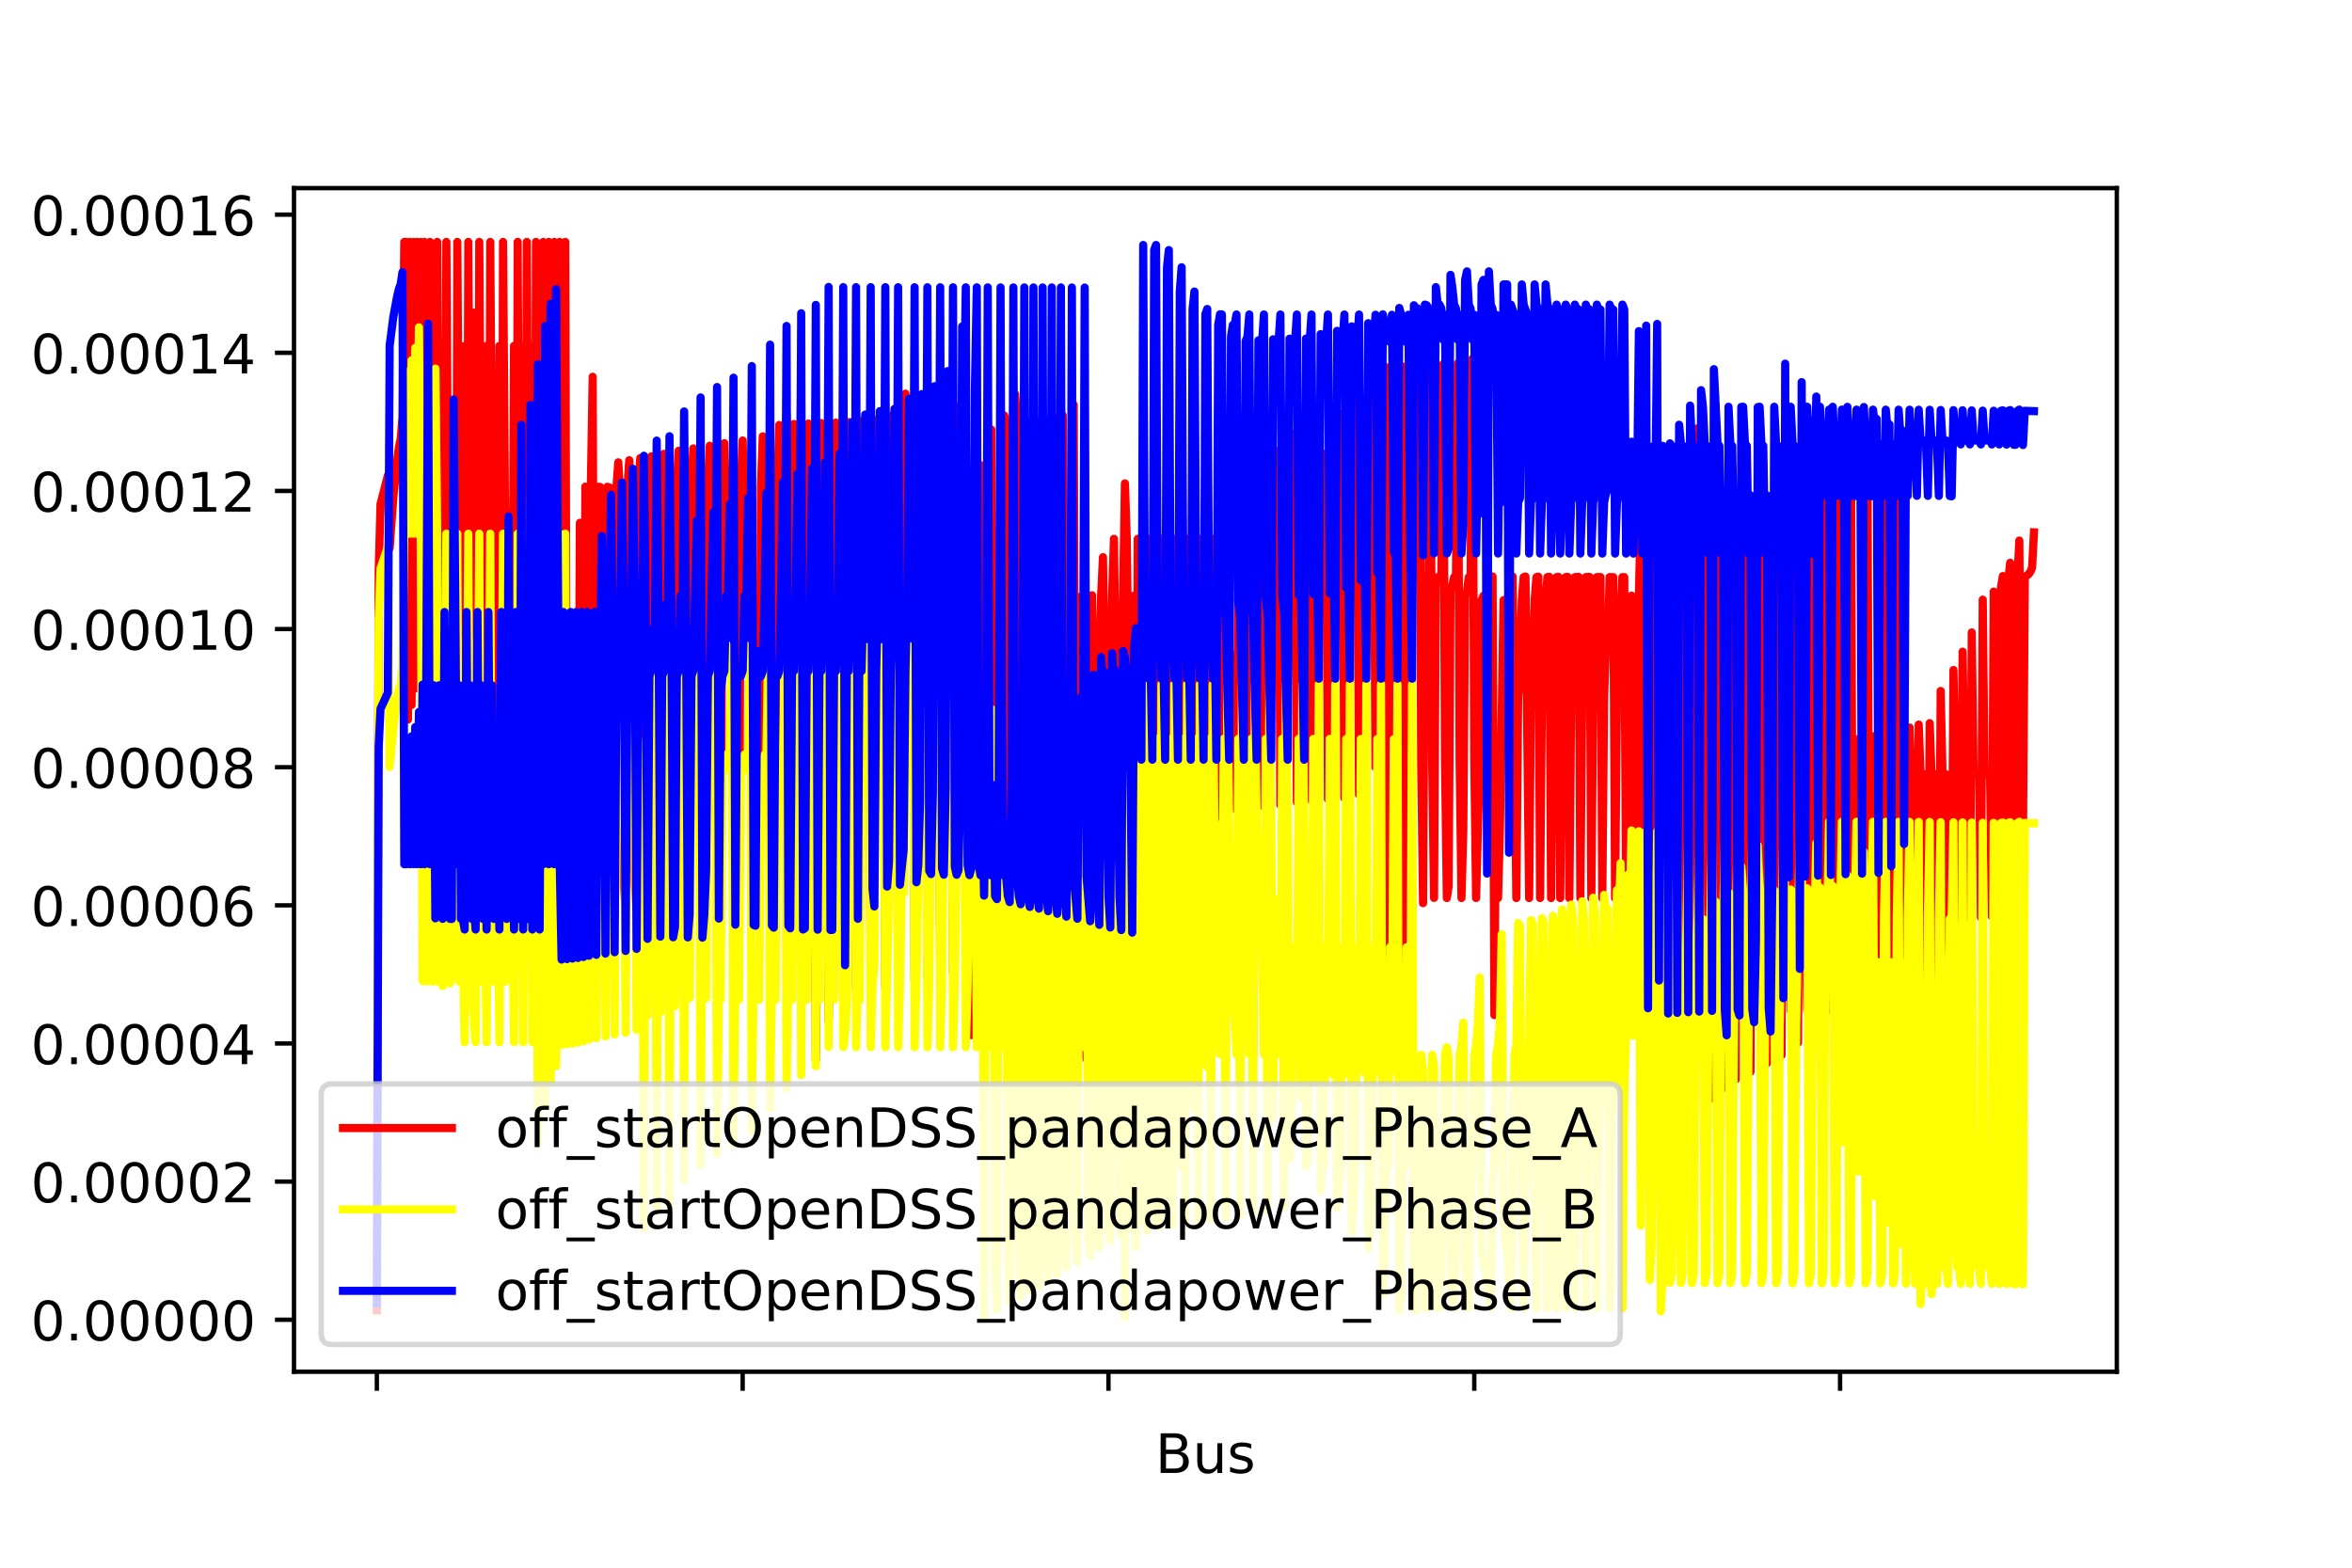<?xml version="1.0" encoding="utf-8" standalone="no"?>
<!DOCTYPE svg PUBLIC "-//W3C//DTD SVG 1.1//EN"
  "http://www.w3.org/Graphics/SVG/1.1/DTD/svg11.dtd">
<!-- Created with matplotlib (https://matplotlib.org/) -->
<svg height="288pt" version="1.1" viewBox="0 0 432 288" width="432pt" xmlns="http://www.w3.org/2000/svg" xmlns:xlink="http://www.w3.org/1999/xlink">
 <defs>
  <style type="text/css">
*{stroke-linecap:butt;stroke-linejoin:round;}
  </style>
 </defs>
 <g id="figure_1">
  <g id="patch_1">
   <path d="M 0 288 
L 432 288 
L 432 0 
L 0 0 
z
" style="fill:#ffffff;"/>
  </g>
  <g id="axes_1">
   <g id="patch_2">
    <path d="M 54 252 
L 388.8 252 
L 388.8 34.56 
L 54 34.56 
z
" style="fill:#ffffff;"/>
   </g>
   <g id="matplotlib.axis_1">
    <g id="xtick_1">
     <g id="line2d_1">
      <defs>
       <path d="M 0 0 
L 0 3.5 
" id="m9a5fda81f6" style="stroke:#000000;stroke-width:0.8;"/>
      </defs>
      <g>
       <use style="stroke:#000000;stroke-width:0.8;" x="69.218" xlink:href="#m9a5fda81f6" y="252"/>
      </g>
     </g>
    </g>
    <g id="xtick_2">
     <g id="line2d_2">
      <g>
       <use style="stroke:#000000;stroke-width:0.8;" x="136.407" xlink:href="#m9a5fda81f6" y="252"/>
      </g>
     </g>
    </g>
    <g id="xtick_3">
     <g id="line2d_3">
      <g>
       <use style="stroke:#000000;stroke-width:0.8;" x="203.595" xlink:href="#m9a5fda81f6" y="252"/>
      </g>
     </g>
    </g>
    <g id="xtick_4">
     <g id="line2d_4">
      <g>
       <use style="stroke:#000000;stroke-width:0.8;" x="270.784" xlink:href="#m9a5fda81f6" y="252"/>
      </g>
     </g>
    </g>
    <g id="xtick_5">
     <g id="line2d_5">
      <g>
       <use style="stroke:#000000;stroke-width:0.8;" x="337.972" xlink:href="#m9a5fda81f6" y="252"/>
      </g>
     </g>
    </g>
    <g id="text_1">
     <!-- Bus -->
     <defs>
      <path d="M 19.672 34.812 
L 19.672 8.109 
L 35.5 8.109 
Q 43.453 8.109 47.281 11.406 
Q 51.125 14.703 51.125 21.484 
Q 51.125 28.328 47.281 31.562 
Q 43.453 34.812 35.5 34.812 
z
M 19.672 64.797 
L 19.672 42.828 
L 34.281 42.828 
Q 41.5 42.828 45.031 45.531 
Q 48.578 48.25 48.578 53.812 
Q 48.578 59.328 45.031 62.062 
Q 41.5 64.797 34.281 64.797 
z
M 9.812 72.906 
L 35.016 72.906 
Q 46.297 72.906 52.391 68.219 
Q 58.5 63.531 58.5 54.891 
Q 58.5 48.188 55.375 44.234 
Q 52.25 40.281 46.188 39.312 
Q 53.469 37.75 57.5 32.781 
Q 61.531 27.828 61.531 20.406 
Q 61.531 10.641 54.891 5.312 
Q 48.25 0 35.984 0 
L 9.812 0 
z
" id="DejaVuSans-66"/>
      <path d="M 8.5 21.578 
L 8.5 54.688 
L 17.484 54.688 
L 17.484 21.922 
Q 17.484 14.156 20.5 10.266 
Q 23.531 6.391 29.594 6.391 
Q 36.859 6.391 41.078 11.031 
Q 45.312 15.672 45.312 23.688 
L 45.312 54.688 
L 54.297 54.688 
L 54.297 0 
L 45.312 0 
L 45.312 8.406 
Q 42.047 3.422 37.719 1 
Q 33.406 -1.422 27.688 -1.422 
Q 18.266 -1.422 13.375 4.438 
Q 8.5 10.297 8.5 21.578 
z
M 31.109 56 
z
" id="DejaVuSans-117"/>
      <path d="M 44.281 53.078 
L 44.281 44.578 
Q 40.484 46.531 36.375 47.5 
Q 32.281 48.484 27.875 48.484 
Q 21.188 48.484 17.844 46.438 
Q 14.5 44.391 14.5 40.281 
Q 14.5 37.156 16.891 35.375 
Q 19.281 33.594 26.516 31.984 
L 29.594 31.297 
Q 39.156 29.25 43.188 25.516 
Q 47.219 21.781 47.219 15.094 
Q 47.219 7.469 41.188 3.016 
Q 35.156 -1.422 24.609 -1.422 
Q 20.219 -1.422 15.453 -0.562 
Q 10.688 0.297 5.422 2 
L 5.422 11.281 
Q 10.406 8.688 15.234 7.391 
Q 20.062 6.109 24.812 6.109 
Q 31.156 6.109 34.562 8.281 
Q 37.984 10.453 37.984 14.406 
Q 37.984 18.062 35.516 20.016 
Q 33.062 21.969 24.703 23.781 
L 21.578 24.516 
Q 13.234 26.266 9.516 29.906 
Q 5.812 33.547 5.812 39.891 
Q 5.812 47.609 11.281 51.797 
Q 16.75 56 26.812 56 
Q 31.781 56 36.172 55.266 
Q 40.578 54.547 44.281 53.078 
z
" id="DejaVuSans-115"/>
     </defs>
     <g transform="translate(212.196 270.598)scale(0.1 -0.1)">
      <use xlink:href="#DejaVuSans-66"/>
      <use x="68.604" xlink:href="#DejaVuSans-117"/>
      <use x="131.982" xlink:href="#DejaVuSans-115"/>
     </g>
    </g>
   </g>
   <g id="matplotlib.axis_2">
    <g id="ytick_1">
     <g id="line2d_6">
      <defs>
       <path d="M 0 0 
L -3.5 0 
" id="m5b1f643fe1" style="stroke:#000000;stroke-width:0.8;"/>
      </defs>
      <g>
       <use style="stroke:#000000;stroke-width:0.8;" x="54" xlink:href="#m5b1f643fe1" y="242.45"/>
      </g>
     </g>
     <g id="text_2">
      <!-- 0.00000 -->
      <defs>
       <path d="M 31.781 66.406 
Q 24.172 66.406 20.328 58.906 
Q 16.5 51.422 16.5 36.375 
Q 16.5 21.391 20.328 13.891 
Q 24.172 6.391 31.781 6.391 
Q 39.453 6.391 43.281 13.891 
Q 47.125 21.391 47.125 36.375 
Q 47.125 51.422 43.281 58.906 
Q 39.453 66.406 31.781 66.406 
z
M 31.781 74.219 
Q 44.047 74.219 50.516 64.516 
Q 56.984 54.828 56.984 36.375 
Q 56.984 17.969 50.516 8.266 
Q 44.047 -1.422 31.781 -1.422 
Q 19.531 -1.422 13.062 8.266 
Q 6.594 17.969 6.594 36.375 
Q 6.594 54.828 13.062 64.516 
Q 19.531 74.219 31.781 74.219 
z
" id="DejaVuSans-48"/>
       <path d="M 10.688 12.406 
L 21 12.406 
L 21 0 
L 10.688 0 
z
" id="DejaVuSans-46"/>
      </defs>
      <g transform="translate(5.647 246.249)scale(0.1 -0.1)">
       <use xlink:href="#DejaVuSans-48"/>
       <use x="63.623" xlink:href="#DejaVuSans-46"/>
       <use x="95.41" xlink:href="#DejaVuSans-48"/>
       <use x="159.033" xlink:href="#DejaVuSans-48"/>
       <use x="222.656" xlink:href="#DejaVuSans-48"/>
       <use x="286.279" xlink:href="#DejaVuSans-48"/>
       <use x="349.902" xlink:href="#DejaVuSans-48"/>
      </g>
     </g>
    </g>
    <g id="ytick_2">
     <g id="line2d_7">
      <g>
       <use style="stroke:#000000;stroke-width:0.8;" x="54" xlink:href="#m5b1f643fe1" y="217.073"/>
      </g>
     </g>
     <g id="text_3">
      <!-- 0.00002 -->
      <defs>
       <path d="M 19.188 8.297 
L 53.609 8.297 
L 53.609 0 
L 7.328 0 
L 7.328 8.297 
Q 12.938 14.109 22.625 23.891 
Q 32.328 33.688 34.812 36.531 
Q 39.547 41.844 41.422 45.531 
Q 43.312 49.219 43.312 52.781 
Q 43.312 58.594 39.234 62.25 
Q 35.156 65.922 28.609 65.922 
Q 23.969 65.922 18.812 64.312 
Q 13.672 62.703 7.812 59.422 
L 7.812 69.391 
Q 13.766 71.781 18.938 73 
Q 24.125 74.219 28.422 74.219 
Q 39.75 74.219 46.484 68.547 
Q 53.219 62.891 53.219 53.422 
Q 53.219 48.922 51.531 44.891 
Q 49.859 40.875 45.406 35.406 
Q 44.188 33.984 37.641 27.219 
Q 31.109 20.453 19.188 8.297 
z
" id="DejaVuSans-50"/>
      </defs>
      <g transform="translate(5.647 220.872)scale(0.1 -0.1)">
       <use xlink:href="#DejaVuSans-48"/>
       <use x="63.623" xlink:href="#DejaVuSans-46"/>
       <use x="95.41" xlink:href="#DejaVuSans-48"/>
       <use x="159.033" xlink:href="#DejaVuSans-48"/>
       <use x="222.656" xlink:href="#DejaVuSans-48"/>
       <use x="286.279" xlink:href="#DejaVuSans-48"/>
       <use x="349.902" xlink:href="#DejaVuSans-50"/>
      </g>
     </g>
    </g>
    <g id="ytick_3">
     <g id="line2d_8">
      <g>
       <use style="stroke:#000000;stroke-width:0.8;" x="54" xlink:href="#m5b1f643fe1" y="191.696"/>
      </g>
     </g>
     <g id="text_4">
      <!-- 0.00004 -->
      <defs>
       <path d="M 37.797 64.312 
L 12.891 25.391 
L 37.797 25.391 
z
M 35.203 72.906 
L 47.609 72.906 
L 47.609 25.391 
L 58.016 25.391 
L 58.016 17.188 
L 47.609 17.188 
L 47.609 0 
L 37.797 0 
L 37.797 17.188 
L 4.891 17.188 
L 4.891 26.703 
z
" id="DejaVuSans-52"/>
      </defs>
      <g transform="translate(5.647 195.495)scale(0.1 -0.1)">
       <use xlink:href="#DejaVuSans-48"/>
       <use x="63.623" xlink:href="#DejaVuSans-46"/>
       <use x="95.41" xlink:href="#DejaVuSans-48"/>
       <use x="159.033" xlink:href="#DejaVuSans-48"/>
       <use x="222.656" xlink:href="#DejaVuSans-48"/>
       <use x="286.279" xlink:href="#DejaVuSans-48"/>
       <use x="349.902" xlink:href="#DejaVuSans-52"/>
      </g>
     </g>
    </g>
    <g id="ytick_4">
     <g id="line2d_9">
      <g>
       <use style="stroke:#000000;stroke-width:0.8;" x="54" xlink:href="#m5b1f643fe1" y="166.319"/>
      </g>
     </g>
     <g id="text_5">
      <!-- 0.00006 -->
      <defs>
       <path d="M 33.016 40.375 
Q 26.375 40.375 22.484 35.828 
Q 18.609 31.297 18.609 23.391 
Q 18.609 15.531 22.484 10.953 
Q 26.375 6.391 33.016 6.391 
Q 39.656 6.391 43.531 10.953 
Q 47.406 15.531 47.406 23.391 
Q 47.406 31.297 43.531 35.828 
Q 39.656 40.375 33.016 40.375 
z
M 52.594 71.297 
L 52.594 62.312 
Q 48.875 64.062 45.094 64.984 
Q 41.312 65.922 37.594 65.922 
Q 27.828 65.922 22.672 59.328 
Q 17.531 52.734 16.797 39.406 
Q 19.672 43.656 24.016 45.922 
Q 28.375 48.188 33.594 48.188 
Q 44.578 48.188 50.953 41.516 
Q 57.328 34.859 57.328 23.391 
Q 57.328 12.156 50.688 5.359 
Q 44.047 -1.422 33.016 -1.422 
Q 20.359 -1.422 13.672 8.266 
Q 6.984 17.969 6.984 36.375 
Q 6.984 53.656 15.188 63.938 
Q 23.391 74.219 37.203 74.219 
Q 40.922 74.219 44.703 73.484 
Q 48.484 72.75 52.594 71.297 
z
" id="DejaVuSans-54"/>
      </defs>
      <g transform="translate(5.647 170.118)scale(0.1 -0.1)">
       <use xlink:href="#DejaVuSans-48"/>
       <use x="63.623" xlink:href="#DejaVuSans-46"/>
       <use x="95.41" xlink:href="#DejaVuSans-48"/>
       <use x="159.033" xlink:href="#DejaVuSans-48"/>
       <use x="222.656" xlink:href="#DejaVuSans-48"/>
       <use x="286.279" xlink:href="#DejaVuSans-48"/>
       <use x="349.902" xlink:href="#DejaVuSans-54"/>
      </g>
     </g>
    </g>
    <g id="ytick_5">
     <g id="line2d_10">
      <g>
       <use style="stroke:#000000;stroke-width:0.8;" x="54" xlink:href="#m5b1f643fe1" y="140.942"/>
      </g>
     </g>
     <g id="text_6">
      <!-- 0.00008 -->
      <defs>
       <path d="M 31.781 34.625 
Q 24.75 34.625 20.719 30.859 
Q 16.703 27.094 16.703 20.516 
Q 16.703 13.922 20.719 10.156 
Q 24.75 6.391 31.781 6.391 
Q 38.812 6.391 42.859 10.172 
Q 46.922 13.969 46.922 20.516 
Q 46.922 27.094 42.891 30.859 
Q 38.875 34.625 31.781 34.625 
z
M 21.922 38.812 
Q 15.578 40.375 12.031 44.719 
Q 8.5 49.078 8.5 55.328 
Q 8.5 64.062 14.719 69.141 
Q 20.953 74.219 31.781 74.219 
Q 42.672 74.219 48.875 69.141 
Q 55.078 64.062 55.078 55.328 
Q 55.078 49.078 51.531 44.719 
Q 48 40.375 41.703 38.812 
Q 48.828 37.156 52.797 32.312 
Q 56.781 27.484 56.781 20.516 
Q 56.781 9.906 50.312 4.234 
Q 43.844 -1.422 31.781 -1.422 
Q 19.734 -1.422 13.25 4.234 
Q 6.781 9.906 6.781 20.516 
Q 6.781 27.484 10.781 32.312 
Q 14.797 37.156 21.922 38.812 
z
M 18.312 54.391 
Q 18.312 48.734 21.844 45.562 
Q 25.391 42.391 31.781 42.391 
Q 38.141 42.391 41.719 45.562 
Q 45.312 48.734 45.312 54.391 
Q 45.312 60.062 41.719 63.234 
Q 38.141 66.406 31.781 66.406 
Q 25.391 66.406 21.844 63.234 
Q 18.312 60.062 18.312 54.391 
z
" id="DejaVuSans-56"/>
      </defs>
      <g transform="translate(5.647 144.741)scale(0.1 -0.1)">
       <use xlink:href="#DejaVuSans-48"/>
       <use x="63.623" xlink:href="#DejaVuSans-46"/>
       <use x="95.41" xlink:href="#DejaVuSans-48"/>
       <use x="159.033" xlink:href="#DejaVuSans-48"/>
       <use x="222.656" xlink:href="#DejaVuSans-48"/>
       <use x="286.279" xlink:href="#DejaVuSans-48"/>
       <use x="349.902" xlink:href="#DejaVuSans-56"/>
      </g>
     </g>
    </g>
    <g id="ytick_6">
     <g id="line2d_11">
      <g>
       <use style="stroke:#000000;stroke-width:0.8;" x="54" xlink:href="#m5b1f643fe1" y="115.565"/>
      </g>
     </g>
     <g id="text_7">
      <!-- 0.00010 -->
      <defs>
       <path d="M 12.406 8.297 
L 28.516 8.297 
L 28.516 63.922 
L 10.984 60.406 
L 10.984 69.391 
L 28.422 72.906 
L 38.281 72.906 
L 38.281 8.297 
L 54.391 8.297 
L 54.391 0 
L 12.406 0 
z
" id="DejaVuSans-49"/>
      </defs>
      <g transform="translate(5.647 119.364)scale(0.1 -0.1)">
       <use xlink:href="#DejaVuSans-48"/>
       <use x="63.623" xlink:href="#DejaVuSans-46"/>
       <use x="95.41" xlink:href="#DejaVuSans-48"/>
       <use x="159.033" xlink:href="#DejaVuSans-48"/>
       <use x="222.656" xlink:href="#DejaVuSans-48"/>
       <use x="286.279" xlink:href="#DejaVuSans-49"/>
       <use x="349.902" xlink:href="#DejaVuSans-48"/>
      </g>
     </g>
    </g>
    <g id="ytick_7">
     <g id="line2d_12">
      <g>
       <use style="stroke:#000000;stroke-width:0.8;" x="54" xlink:href="#m5b1f643fe1" y="90.188"/>
      </g>
     </g>
     <g id="text_8">
      <!-- 0.00012 -->
      <g transform="translate(5.647 93.987)scale(0.1 -0.1)">
       <use xlink:href="#DejaVuSans-48"/>
       <use x="63.623" xlink:href="#DejaVuSans-46"/>
       <use x="95.41" xlink:href="#DejaVuSans-48"/>
       <use x="159.033" xlink:href="#DejaVuSans-48"/>
       <use x="222.656" xlink:href="#DejaVuSans-48"/>
       <use x="286.279" xlink:href="#DejaVuSans-49"/>
       <use x="349.902" xlink:href="#DejaVuSans-50"/>
      </g>
     </g>
    </g>
    <g id="ytick_8">
     <g id="line2d_13">
      <g>
       <use style="stroke:#000000;stroke-width:0.8;" x="54" xlink:href="#m5b1f643fe1" y="64.811"/>
      </g>
     </g>
     <g id="text_9">
      <!-- 0.00014 -->
      <g transform="translate(5.647 68.61)scale(0.1 -0.1)">
       <use xlink:href="#DejaVuSans-48"/>
       <use x="63.623" xlink:href="#DejaVuSans-46"/>
       <use x="95.41" xlink:href="#DejaVuSans-48"/>
       <use x="159.033" xlink:href="#DejaVuSans-48"/>
       <use x="222.656" xlink:href="#DejaVuSans-48"/>
       <use x="286.279" xlink:href="#DejaVuSans-49"/>
       <use x="349.902" xlink:href="#DejaVuSans-52"/>
      </g>
     </g>
    </g>
    <g id="ytick_9">
     <g id="line2d_14">
      <g>
       <use style="stroke:#000000;stroke-width:0.8;" x="54" xlink:href="#m5b1f643fe1" y="39.434"/>
      </g>
     </g>
     <g id="text_10">
      <!-- 0.00016 -->
      <g transform="translate(5.647 43.233)scale(0.1 -0.1)">
       <use xlink:href="#DejaVuSans-48"/>
       <use x="63.623" xlink:href="#DejaVuSans-46"/>
       <use x="95.41" xlink:href="#DejaVuSans-48"/>
       <use x="159.033" xlink:href="#DejaVuSans-48"/>
       <use x="222.656" xlink:href="#DejaVuSans-48"/>
       <use x="286.279" xlink:href="#DejaVuSans-49"/>
       <use x="349.902" xlink:href="#DejaVuSans-54"/>
      </g>
     </g>
    </g>
   </g>
   <g id="line2d_15">
    <path clip-path="url(#p131d1fdc7e)" d="M 69.218 240.731 
L 69.554 104.959 
L 69.89 92.599 
L 71.234 87.363 
L 71.57 100.702 
L 72.242 91.384 
L 72.914 84.897 
L 73.249 82.295 
L 73.585 80.695 
L 73.921 76.712 
L 74.257 44.444 
L 74.593 44.444 
L 74.929 132.198 
L 75.265 44.444 
L 75.601 129.505 
L 75.937 44.444 
L 76.273 126.482 
L 76.609 44.444 
L 76.945 121.56 
L 77.281 44.444 
L 77.617 112.604 
L 77.953 44.444 
L 78.625 142.292 
L 78.961 44.444 
L 79.296 98.179 
L 79.632 97.518 
L 79.968 116.416 
L 80.304 44.444 
L 80.64 94.9 
L 80.976 97.447 
L 81.312 116.512 
L 81.648 162.265 
L 81.984 44.444 
L 82.32 97.346 
L 82.656 116.516 
L 82.992 116.526 
L 83.328 106.032 
L 83.664 162.265 
L 84 44.444 
L 84.336 97.215 
L 84.672 116.518 
L 85.007 116.56 
L 85.343 63.539 
L 85.679 162.265 
L 86.015 44.444 
L 86.351 96.897 
L 86.687 116.519 
L 87.023 57.412 
L 87.359 63.539 
L 87.695 162.265 
L 88.031 44.444 
L 88.367 96.624 
L 88.703 116.521 
L 89.039 156.545 
L 89.375 63.539 
L 89.711 162.265 
L 90.047 44.444 
L 90.383 95.318 
L 90.718 116.522 
L 91.054 151.68 
L 91.39 139.782 
L 91.726 63.539 
L 92.062 162.265 
L 92.398 44.444 
L 92.734 90.702 
L 93.07 116.524 
L 93.406 94.199 
L 93.742 135.044 
L 94.078 136.327 
L 94.414 63.539 
L 94.75 162.265 
L 95.086 44.444 
L 95.422 116.534 
L 95.758 74.162 
L 96.094 63.539 
L 96.43 162.265 
L 96.765 44.444 
L 97.101 116.571 
L 97.437 69.79 
L 97.773 63.539 
L 98.109 162.265 
L 98.445 44.444 
L 98.781 60.923 
L 99.117 63.539 
L 99.453 162.265 
L 99.789 44.444 
L 100.125 179.446 
L 100.461 162.265 
L 100.797 44.444 
L 101.133 174.585 
L 101.469 162.265 
L 101.805 44.444 
L 102.141 171.376 
L 102.476 162.265 
L 102.812 44.444 
L 103.148 166.944 
L 103.484 162.265 
L 103.82 44.444 
L 104.156 166.953 
L 104.492 163.982 
L 104.828 162.265 
L 105.164 166.964 
L 105.5 162.303 
L 105.836 162.265 
L 106.172 166.977 
L 106.508 96.04 
L 106.844 162.265 
L 107.18 166.996 
L 107.516 89.402 
L 107.852 162.265 
L 108.187 167.021 
L 108.523 89.432 
L 108.859 69.224 
L 109.195 162.265 
L 109.531 167.039 
L 109.867 89.432 
L 110.203 89.447 
L 110.539 159.721 
L 110.875 162.265 
L 111.211 167.065 
L 111.547 89.432 
L 111.883 89.516 
L 112.219 143.357 
L 112.555 162.265 
L 112.891 167.092 
L 113.227 89.432 
L 113.563 84.936 
L 113.898 90.933 
L 114.234 138.489 
L 114.57 162.265 
L 114.906 167.118 
L 115.242 89.432 
L 115.578 84.542 
L 115.914 91.987 
L 116.586 162.265 
L 116.922 167.161 
L 117.258 89.432 
L 117.594 84.155 
L 117.93 92.693 
L 118.602 162.265 
L 118.938 167.363 
L 119.274 89.432 
L 119.61 83.842 
L 119.945 93.105 
L 120.281 92.791 
L 120.617 121.793 
L 120.953 162.265 
L 121.289 167.408 
L 121.625 89.432 
L 121.961 83.373 
L 122.297 94.198 
L 122.633 92.797 
L 122.969 120.058 
L 123.305 162.265 
L 123.641 167.52 
L 123.977 167.356 
L 124.313 89.432 
L 124.649 82.808 
L 124.985 94.578 
L 125.321 92.802 
L 125.656 110.199 
L 125.992 162.265 
L 126.328 167.542 
L 126.664 167.287 
L 127 89.432 
L 127.336 82.381 
L 127.672 94.578 
L 128.008 94.677 
L 128.344 92.805 
L 128.68 104.631 
L 129.016 167.586 
L 129.352 167.139 
L 129.688 167.344 
L 130.024 89.432 
L 130.36 81.886 
L 130.696 94.578 
L 131.032 94.687 
L 131.367 92.81 
L 131.703 100.497 
L 132.039 166.557 
L 132.375 167.58 
L 132.711 89.432 
L 133.047 81.422 
L 133.383 94.578 
L 133.719 94.578 
L 134.055 94.698 
L 134.391 92.822 
L 134.727 96.781 
L 135.063 165.518 
L 135.399 167.594 
L 135.735 167.598 
L 136.071 89.432 
L 136.407 80.922 
L 136.743 94.578 
L 137.079 94.578 
L 137.414 94.706 
L 137.75 92.829 
L 138.086 92.165 
L 138.422 160.832 
L 138.758 165.688 
L 139.094 167.631 
L 139.43 167.6 
L 139.766 89.432 
L 140.102 80.157 
L 140.438 94.578 
L 140.774 94.712 
L 141.11 92.834 
L 141.446 83.646 
L 141.782 145.493 
L 142.118 165.996 
L 142.454 167.602 
L 142.79 89.432 
L 143.125 78.069 
L 143.461 94.578 
L 143.797 94.726 
L 144.133 92.844 
L 144.469 76.218 
L 144.805 138.881 
L 145.141 166.106 
L 145.477 167.604 
L 145.813 77.891 
L 146.149 94.578 
L 146.485 94.737 
L 146.821 92.849 
L 147.157 71.166 
L 147.493 166.327 
L 147.829 166.106 
L 148.165 167.607 
L 148.501 77.809 
L 148.836 94.578 
L 149.172 94.745 
L 149.508 92.853 
L 149.844 194.732 
L 150.18 166.359 
L 150.516 167.61 
L 150.852 77.721 
L 151.188 94.578 
L 151.524 94.752 
L 151.86 92.892 
L 152.196 187.589 
L 152.532 166.411 
L 152.868 166.404 
L 153.204 167.614 
L 153.54 77.637 
L 153.876 94.578 
L 154.212 94.764 
L 154.548 92.904 
L 154.883 182.567 
L 155.219 183.266 
L 155.555 167.631 
L 155.891 77.544 
L 156.227 94.578 
L 156.563 94.805 
L 156.899 92.906 
L 157.235 181.873 
L 157.571 167.055 
L 157.907 167.712 
L 158.243 77.35 
L 158.579 94.578 
L 158.915 94.815 
L 159.251 92.94 
L 159.587 92.908 
L 159.923 181.554 
L 160.259 167.094 
L 160.594 161.47 
L 160.93 77.149 
L 161.266 94.578 
L 161.602 94.819 
L 161.938 92.974 
L 162.274 92.909 
L 162.61 181.175 
L 162.946 167.097 
L 163.282 141.227 
L 163.618 76.384 
L 163.954 94.578 
L 164.29 94.822 
L 164.626 92.91 
L 164.962 180.59 
L 165.298 167.099 
L 165.634 132.164 
L 165.97 139.304 
L 166.305 72.321 
L 166.641 94.578 
L 166.977 94.836 
L 167.313 94.823 
L 167.649 92.911 
L 167.985 180.069 
L 168.321 167.102 
L 168.657 127.992 
L 168.993 131.244 
L 169.329 94.842 
L 169.665 94.824 
L 170.001 92.912 
L 170.337 179.664 
L 170.673 167.117 
L 171.009 100.74 
L 171.345 129.465 
L 171.681 94.852 
L 172.016 94.825 
L 172.352 92.92 
L 172.688 179.16 
L 173.024 167.12 
L 173.36 98.705 
L 173.696 128.873 
L 174.032 94.872 
L 174.368 94.826 
L 174.704 92.951 
L 175.04 178.638 
L 175.376 167.122 
L 175.712 97.038 
L 176.048 74.762 
L 176.384 128.565 
L 176.72 94.93 
L 177.056 94.832 
L 177.392 178.023 
L 177.728 167.125 
L 178.063 88.452 
L 178.399 190.157 
L 178.735 128.301 
L 179.071 94.85 
L 179.407 177.672 
L 179.743 167.127 
L 180.079 85.454 
L 180.415 190.235 
L 180.751 166.715 
L 181.087 128 
L 181.423 176.088 
L 181.759 167.149 
L 182.095 78.93 
L 182.431 190.265 
L 182.767 166.781 
L 183.103 162.202 
L 183.439 127.764 
L 183.774 175.472 
L 184.11 167.192 
L 184.446 76.332 
L 184.782 77.636 
L 185.118 166.814 
L 185.454 158.335 
L 185.79 127.565 
L 186.126 175.258 
L 186.462 72.446 
L 186.798 77.456 
L 187.134 166.817 
L 187.47 155.615 
L 187.806 127.386 
L 188.142 175.096 
L 188.478 77.26 
L 188.814 166.818 
L 189.15 152.178 
L 189.485 127.238 
L 189.821 174.978 
L 190.157 77.089 
L 190.493 166.819 
L 190.829 150.024 
L 191.165 127.066 
L 191.501 174.918 
L 191.837 76.906 
L 192.173 166.82 
L 192.845 126.877 
L 193.181 174.83 
L 193.517 76.647 
L 193.853 166.821 
L 194.525 125.847 
L 194.861 174.683 
L 195.197 76.331 
L 195.532 166.822 
L 196.204 117.602 
L 196.54 125.86 
L 196.876 174.024 
L 197.212 74.372 
L 197.548 166.823 
L 198.22 109.705 
L 198.556 125.942 
L 198.892 125.86 
L 199.228 171.601 
L 199.564 194.555 
L 200.572 109.354 
L 200.908 125.971 
L 201.243 125.86 
L 201.579 166.826 
L 201.915 129.226 
L 202.251 109.409 
L 202.587 102.358 
L 202.923 125.974 
L 203.259 125.86 
L 203.595 166.832 
L 203.931 125.794 
L 204.267 109.414 
L 204.603 98.984 
L 204.939 125.976 
L 205.275 125.86 
L 205.611 166.867 
L 205.947 122.483 
L 206.283 109.417 
L 206.619 88.802 
L 206.954 98.984 
L 207.29 125.979 
L 207.626 125.86 
L 207.962 119.243 
L 208.298 109.419 
L 208.634 201.187 
L 208.97 98.984 
L 209.306 125.988 
L 209.642 125.86 
L 209.978 115.346 
L 210.314 109.422 
L 210.65 198.152 
L 210.986 98.984 
L 211.322 125.99 
L 211.658 125.86 
L 211.994 108.82 
L 212.33 115.346 
L 212.666 109.433 
L 213.001 197.377 
L 213.337 98.984 
L 213.673 125.992 
L 214.009 125.86 
L 214.345 86.807 
L 214.681 108.82 
L 215.017 109.445 
L 215.353 196.971 
L 215.689 98.984 
L 216.025 125.994 
L 216.361 125.86 
L 216.697 182.558 
L 217.033 86.807 
L 217.369 109.452 
L 217.705 196.634 
L 218.041 98.984 
L 218.377 125.997 
L 218.712 125.86 
L 219.048 160.217 
L 219.384 182.558 
L 219.72 109.458 
L 220.056 196.361 
L 220.392 98.984 
L 220.728 126.005 
L 221.064 125.86 
L 221.4 153.438 
L 221.736 160.217 
L 222.072 109.464 
L 222.408 195.944 
L 222.744 98.984 
L 223.08 126.046 
L 223.416 125.86 
L 223.752 137.649 
L 224.088 153.438 
L 224.423 149.38 
L 224.759 109.474 
L 225.095 195.567 
L 225.431 98.984 
L 225.767 125.86 
L 226.103 120.107 
L 226.439 137.649 
L 226.775 137.649 
L 227.111 148.788 
L 227.447 109.481 
L 227.783 195.209 
L 228.119 98.984 
L 228.455 125.86 
L 228.791 113.679 
L 229.127 120.107 
L 229.463 148.464 
L 229.799 109.485 
L 230.134 194.806 
L 230.47 98.984 
L 230.806 125.86 
L 231.142 108.501 
L 231.478 113.679 
L 231.814 87.78 
L 232.15 148.246 
L 232.486 109.488 
L 232.822 194.38 
L 233.158 98.984 
L 233.494 125.86 
L 233.83 101.08 
L 234.166 108.501 
L 234.502 87.03 
L 234.838 82.798 
L 235.174 147.913 
L 235.51 109.489 
L 235.846 193.448 
L 236.181 98.984 
L 236.517 125.86 
L 236.853 96.551 
L 237.189 101.08 
L 237.525 86.714 
L 237.861 79.61 
L 238.197 147.408 
L 238.533 109.49 
L 238.869 172.321 
L 239.205 98.984 
L 239.541 125.86 
L 239.877 95.771 
L 240.213 96.551 
L 240.549 86.528 
L 240.885 147.05 
L 241.221 109.492 
L 241.557 172.355 
L 241.892 168.966 
L 242.228 98.984 
L 242.9 95.771 
L 243.236 83.383 
L 243.572 86.356 
L 243.908 146.806 
L 244.244 109.493 
L 244.58 172.384 
L 244.916 167.156 
L 245.252 98.984 
L 245.588 98.289 
L 245.924 97.221 
L 246.26 76.063 
L 246.596 86.204 
L 246.932 146.613 
L 247.268 109.5 
L 247.603 166.886 
L 247.939 98.984 
L 248.275 99.742 
L 248.611 98.289 
L 248.947 70.263 
L 249.283 86.045 
L 249.619 145.993 
L 249.955 109.509 
L 250.291 109.55 
L 250.627 166.68 
L 250.963 98.984 
L 251.299 100.771 
L 251.635 99.742 
L 251.971 67.867 
L 252.307 85.567 
L 252.643 140.98 
L 252.979 109.52 
L 253.315 166.487 
L 253.65 98.984 
L 253.986 103.648 
L 254.322 100.771 
L 254.658 67.493 
L 254.994 189.746 
L 255.33 85.086 
L 255.666 140.731 
L 256.002 109.548 
L 256.338 166.281 
L 256.674 98.984 
L 257.01 105.731 
L 257.346 103.648 
L 257.682 67.356 
L 258.018 185.959 
L 258.354 80.585 
L 258.69 140.534 
L 259.026 166.099 
L 259.361 98.984 
L 259.697 105.965 
L 260.033 105.731 
L 260.369 105.798 
L 260.705 67.151 
L 261.041 140.311 
L 261.377 165.912 
L 261.713 106.02 
L 262.385 105.807 
L 262.721 67.028 
L 263.057 140.113 
L 263.393 164.951 
L 263.729 107.524 
L 264.065 106.02 
L 264.401 106.02 
L 264.737 105.813 
L 265.072 66.879 
L 265.408 139.885 
L 265.744 164.975 
L 266.08 162.821 
L 266.416 108.578 
L 266.752 107.524 
L 267.088 106.02 
L 267.424 105.819 
L 267.76 66.749 
L 268.096 139.651 
L 268.432 164.976 
L 268.768 152.642 
L 269.104 109.461 
L 269.44 108.723 
L 269.776 106.02 
L 270.112 105.876 
L 270.448 65.895 
L 270.784 139.37 
L 271.119 164.977 
L 271.791 140.042 
L 272.127 110.248 
L 272.463 109.461 
L 272.799 109.461 
L 273.135 108.838 
L 273.471 108.723 
L 273.807 106.02 
L 274.143 105.903 
L 274.479 186.482 
L 274.815 139.194 
L 275.151 164.978 
L 275.487 152.778 
L 276.159 110.248 
L 276.83 110.248 
L 277.166 108.865 
L 277.502 106.02 
L 277.838 105.916 
L 278.51 164.978 
L 278.846 127.988 
L 279.182 124.425 
L 279.518 110.248 
L 279.854 106.02 
L 280.19 105.924 
L 280.862 164.979 
L 281.198 127.992 
L 281.534 123.608 
L 281.87 110.248 
L 282.206 106.02 
L 282.541 105.937 
L 282.877 164.981 
L 283.213 127.995 
L 283.549 123.203 
L 283.885 110.248 
L 284.221 106.02 
L 284.557 105.962 
L 284.893 164.982 
L 285.229 127.998 
L 285.565 122.758 
L 285.901 106.02 
L 286.237 105.969 
L 286.573 164.984 
L 286.909 128.006 
L 287.245 122.244 
L 287.581 106.02 
L 287.917 105.971 
L 288.252 164.984 
L 288.588 128.012 
L 288.924 121.724 
L 289.26 106.02 
L 289.932 105.976 
L 290.268 164.985 
L 290.604 128.017 
L 290.94 121.149 
L 291.276 106.02 
L 291.948 105.982 
L 292.284 164.987 
L 292.62 128.021 
L 292.956 120.311 
L 293.292 106.02 
L 293.964 106.01 
L 294.299 164.988 
L 294.635 128.025 
L 294.971 118.408 
L 295.307 119.394 
L 295.643 106.02 
L 296.315 106.022 
L 296.651 164.989 
L 296.987 128.031 
L 297.323 117.266 
L 297.659 113.586 
L 297.995 106.02 
L 298.331 106.018 
L 298.667 164.99 
L 299.003 128.052 
L 299.339 116.206 
L 299.675 109.429 
L 300.01 164.99 
L 300.346 128.099 
L 300.682 115.171 
L 301.018 109.573 
L 301.354 94.926 
L 301.69 164.991 
L 302.026 114.396 
L 302.362 109.58 
L 302.698 109.59 
L 303.034 94.997 
L 303.37 91.686 
L 303.706 164.993 
L 304.042 113.163 
L 304.378 109.582 
L 304.714 109.626 
L 305.05 95.039 
L 305.386 85.659 
L 305.721 164.996 
L 306.057 111.085 
L 306.393 109.584 
L 306.729 196.647 
L 307.065 85.659 
L 307.401 165.001 
L 307.737 95.517 
L 308.073 109.584 
L 308.409 191.151 
L 308.745 186.899 
L 309.081 85.659 
L 309.417 165.002 
L 309.753 82.744 
L 310.089 109.585 
L 310.425 185.479 
L 310.761 185.855 
L 311.097 85.659 
L 311.433 165.002 
L 311.768 78.698 
L 312.104 109.586 
L 312.44 181.801 
L 312.776 185.651 
L 313.112 185.457 
L 313.448 85.659 
L 313.784 165.002 
L 314.12 201.899 
L 314.456 109.587 
L 314.792 176.802 
L 315.128 185.674 
L 315.464 185.036 
L 315.8 85.659 
L 316.136 165.003 
L 316.472 199.892 
L 316.808 109.588 
L 317.144 170.95 
L 317.479 185.686 
L 317.815 184.686 
L 318.151 85.659 
L 318.487 165.003 
L 318.823 198.29 
L 319.159 109.588 
L 319.495 166.25 
L 319.831 185.72 
L 320.167 185.687 
L 320.503 184.272 
L 320.839 85.659 
L 321.175 165.004 
L 321.511 196.923 
L 321.847 109.589 
L 322.183 163.922 
L 322.519 166.348 
L 322.855 185.748 
L 323.19 185.688 
L 323.526 183.868 
L 323.862 85.659 
L 324.198 165.004 
L 324.534 195.32 
L 324.87 109.591 
L 325.206 160.711 
L 325.542 166.429 
L 325.878 185.689 
L 326.214 183.312 
L 326.55 85.659 
L 326.886 165.005 
L 327.222 193.854 
L 327.558 109.603 
L 327.894 152.813 
L 328.23 166.46 
L 328.566 166.43 
L 328.902 185.69 
L 329.237 182.548 
L 329.573 85.659 
L 329.909 165.007 
L 330.245 191.581 
L 330.581 109.642 
L 330.917 146.411 
L 331.253 166.491 
L 331.589 166.431 
L 331.925 185.692 
L 332.261 181.74 
L 332.597 85.659 
L 332.933 165.031 
L 333.269 186.992 
L 333.605 141.409 
L 334.277 185.693 
L 334.613 181.203 
L 334.948 85.659 
L 335.284 186.146 
L 335.62 183.864 
L 335.956 136.888 
L 336.292 166.433 
L 336.628 185.695 
L 336.964 180.656 
L 337.3 85.659 
L 337.636 185.408 
L 337.972 178.859 
L 338.308 136.35 
L 338.644 137.324 
L 338.98 166.434 
L 339.316 185.709 
L 339.652 180.395 
L 339.988 85.659 
L 340.324 184.797 
L 340.659 174.583 
L 340.995 135.81 
L 341.331 138.478 
L 341.667 137.324 
L 342.003 166.435 
L 342.339 185.74 
L 342.675 179.979 
L 343.011 85.659 
L 343.347 184.323 
L 343.683 172.163 
L 344.019 135.269 
L 344.355 139.446 
L 344.691 138.478 
L 345.027 166.436 
L 345.363 179.589 
L 345.699 85.659 
L 346.035 183.84 
L 346.37 134.732 
L 346.706 140.486 
L 347.042 139.446 
L 347.378 166.444 
L 347.714 179.031 
L 348.05 85.659 
L 348.386 183.421 
L 348.722 134.193 
L 349.058 141.341 
L 349.394 140.486 
L 349.73 166.473 
L 350.066 173.145 
L 350.402 183.12 
L 350.738 133.654 
L 351.074 142.258 
L 351.41 141.341 
L 351.746 170.79 
L 352.082 182.771 
L 352.417 133.114 
L 352.753 142.258 
L 353.425 142.258 
L 353.761 169.595 
L 354.097 182.245 
L 354.433 132.851 
L 354.769 142.258 
L 355.441 142.258 
L 355.777 169.33 
L 356.113 181.385 
L 356.449 126.934 
L 356.785 142.258 
L 357.457 142.258 
L 357.793 169.122 
L 358.128 178.211 
L 358.464 171.464 
L 358.8 123.087 
L 359.136 142.258 
L 359.808 142.258 
L 360.144 168.898 
L 360.48 119.721 
L 360.816 142.258 
L 361.488 142.258 
L 361.824 168.72 
L 362.16 116.191 
L 362.496 142.258 
L 363.504 142.258 
L 363.839 168.546 
L 364.175 110.164 
L 364.511 142.258 
L 365.519 142.258 
L 365.855 168.373 
L 366.191 108.686 
L 366.527 142.258 
L 366.863 142.259 
L 367.199 168.202 
L 367.535 107.848 
L 367.871 105.821 
L 368.207 142.258 
L 368.543 165.146 
L 368.879 106.471 
L 369.215 103.391 
L 369.551 142.259 
L 369.886 158.305 
L 370.222 160.92 
L 370.558 106.199 
L 370.894 99.308 
L 371.23 142.259 
L 371.566 153.762 
L 371.902 105.969 
L 372.574 105.523 
L 372.91 105.067 
L 373.246 104.276 
L 373.582 97.797 
L 373.582 97.797 
" style="fill:none;stroke:#ff0000;stroke-linecap:square;stroke-width:1.5;"/>
   </g>
   <g id="line2d_16">
    <path clip-path="url(#p131d1fdc7e)" d="M 69.218 237.573 
L 69.554 113.865 
L 69.89 104.452 
L 71.234 100.465 
L 71.57 140.883 
L 72.242 133.787 
L 72.914 128.848 
L 73.249 126.866 
L 73.585 125.648 
L 73.921 122.614 
L 74.257 98.042 
L 74.593 98.042 
L 74.929 68.243 
L 75.265 98.042 
L 75.601 66.193 
L 75.937 98.042 
L 76.273 63.891 
L 76.609 98.042 
L 76.945 60.142 
L 77.281 98.042 
L 77.617 180.208 
L 77.953 98.042 
L 78.289 180.301 
L 78.625 91.37 
L 78.961 98.042 
L 79.296 180.311 
L 79.632 180.316 
L 79.968 67.719 
L 80.304 98.042 
L 80.64 180.334 
L 80.976 180.316 
L 81.312 181.163 
L 81.984 98.042 
L 82.32 180.317 
L 82.656 180.654 
L 82.992 179.219 
L 83.328 95.321 
L 83.664 135.993 
L 84 98.042 
L 84.336 180.318 
L 84.672 180.425 
L 85.007 174.543 
L 85.343 191.471 
L 86.015 98.042 
L 86.351 180.32 
L 86.687 180.182 
L 87.023 187.04 
L 87.359 191.471 
L 88.031 98.042 
L 88.367 180.322 
L 88.703 179.95 
L 89.039 166.968 
L 89.375 191.471 
L 90.047 98.042 
L 90.383 180.331 
L 90.718 179.812 
L 91.054 162.712 
L 91.39 167.088 
L 91.726 191.471 
L 92.398 98.042 
L 92.734 180.365 
L 93.07 179.54 
L 93.406 112.435 
L 93.742 167.122 
L 94.078 167.113 
L 94.414 191.471 
L 95.086 98.042 
L 95.422 178.162 
L 95.758 94.91 
L 96.094 191.471 
L 96.765 98.042 
L 97.101 172.969 
L 97.437 91.085 
L 97.773 191.471 
L 98.445 98.042 
L 98.781 210.215 
L 99.117 191.471 
L 99.789 98.042 
L 100.125 202.901 
L 100.461 135.993 
L 100.797 98.042 
L 101.133 198.65 
L 101.469 135.993 
L 101.805 98.042 
L 102.141 195.842 
L 102.476 135.993 
L 102.812 98.042 
L 103.148 191.966 
L 103.82 98.042 
L 104.156 191.848 
L 104.492 190.073 
L 104.828 135.993 
L 105.164 191.706 
L 105.5 189 
L 105.836 135.993 
L 106.172 191.542 
L 106.508 146.653 
L 106.844 135.993 
L 107.18 191.291 
L 107.516 142.411 
L 107.852 135.993 
L 108.187 190.968 
L 108.523 142.151 
L 108.859 132.427 
L 109.195 135.993 
L 109.531 190.736 
L 109.867 142.151 
L 110.203 142.024 
L 110.539 114.422 
L 110.875 135.993 
L 111.211 190.409 
L 111.547 142.151 
L 111.883 141.43 
L 112.219 106.326 
L 112.555 135.993 
L 112.891 190.054 
L 113.227 142.151 
L 113.563 141.463 
L 113.898 139.441 
L 114.234 103.917 
L 114.57 135.993 
L 114.906 189.72 
L 115.242 142.151 
L 115.578 141.465 
L 115.914 137.961 
L 116.25 101.197 
L 116.586 135.993 
L 116.922 189.171 
L 117.258 142.151 
L 117.594 141.468 
L 117.93 136.971 
L 118.266 225.525 
L 118.602 135.993 
L 118.938 186.559 
L 119.274 142.151 
L 119.61 141.47 
L 119.945 137.333 
L 120.281 123.291 
L 120.617 222.541 
L 120.953 135.993 
L 121.289 185.99 
L 121.625 142.151 
L 121.961 141.474 
L 122.297 138.295 
L 122.633 122.459 
L 122.969 221.682 
L 123.305 135.993 
L 123.641 170.195 
L 123.977 184.847 
L 124.313 142.151 
L 124.649 141.478 
L 124.985 138.629 
L 125.321 121.698 
L 125.656 216.804 
L 125.992 135.993 
L 126.328 167.212 
L 126.664 183.33 
L 127 142.151 
L 127.336 141.481 
L 127.672 138.629 
L 128.008 138.728 
L 128.344 121.382 
L 128.68 214.049 
L 129.016 161.055 
L 129.352 182.955 
L 129.688 183.387 
L 130.024 142.151 
L 130.36 141.485 
L 130.696 138.629 
L 131.032 138.738 
L 131.367 120.701 
L 131.703 212.004 
L 132.039 181.477 
L 132.375 183.623 
L 132.711 142.151 
L 133.047 141.488 
L 133.383 138.629 
L 133.719 138.629 
L 134.055 138.749 
L 134.391 118.966 
L 134.727 210.165 
L 135.063 178.839 
L 135.399 183.638 
L 135.735 183.641 
L 136.071 142.151 
L 136.407 141.491 
L 136.743 138.629 
L 137.079 138.629 
L 137.414 138.757 
L 137.75 117.948 
L 138.086 207.881 
L 138.422 178.873 
L 138.758 178.052 
L 139.094 183.675 
L 139.43 183.644 
L 139.766 142.151 
L 140.102 141.497 
L 140.438 138.629 
L 140.774 138.764 
L 141.11 117.235 
L 141.446 203.666 
L 141.782 178.983 
L 142.118 176.632 
L 142.454 183.646 
L 142.79 142.151 
L 143.125 141.512 
L 143.461 138.629 
L 143.797 138.778 
L 144.133 115.864 
L 144.469 199.991 
L 144.805 179.03 
L 145.141 176.125 
L 145.477 183.647 
L 145.813 141.513 
L 146.149 138.629 
L 146.485 138.788 
L 146.821 115.182 
L 147.157 197.491 
L 147.493 145.289 
L 147.829 176.125 
L 148.165 183.65 
L 148.501 141.514 
L 148.836 138.629 
L 149.172 138.796 
L 149.508 114.697 
L 149.844 195.849 
L 150.18 140.811 
L 150.516 183.653 
L 150.852 141.514 
L 151.188 138.629 
L 151.524 138.804 
L 151.86 109.153 
L 152.196 192.315 
L 152.532 133.419 
L 152.868 134.457 
L 153.204 183.657 
L 153.54 141.515 
L 153.876 138.629 
L 154.212 138.815 
L 154.548 107.518 
L 154.883 192.351 
L 155.219 189.881 
L 155.555 183.674 
L 155.891 141.516 
L 156.227 138.629 
L 156.563 138.856 
L 156.899 107.153 
L 157.235 192.356 
L 157.571 180.755 
L 157.907 183.755 
L 158.243 141.517 
L 158.579 138.629 
L 158.915 138.866 
L 159.251 102.417 
L 159.587 106.999 
L 159.923 192.358 
L 160.259 180.795 
L 160.594 177.555 
L 160.93 141.519 
L 161.266 138.629 
L 161.602 138.871 
L 161.938 97.724 
L 162.274 106.818 
L 162.61 192.361 
L 163.282 165.955 
L 163.618 141.524 
L 163.954 138.629 
L 164.29 138.874 
L 164.626 106.655 
L 164.962 192.365 
L 165.298 180.8 
L 165.634 163.059 
L 165.97 164.125 
L 166.305 141.553 
L 166.641 138.629 
L 166.977 138.887 
L 167.313 138.874 
L 167.649 106.49 
L 167.985 192.369 
L 168.321 180.803 
L 168.657 161.726 
L 168.993 156.455 
L 169.329 138.893 
L 169.665 138.875 
L 170.001 106.313 
L 170.337 192.372 
L 170.673 180.818 
L 171.009 153.019 
L 171.345 154.762 
L 171.681 138.903 
L 172.016 138.876 
L 172.352 105.283 
L 172.688 192.375 
L 173.024 180.821 
L 173.36 152.369 
L 173.696 154.2 
L 174.032 138.923 
L 174.368 138.877 
L 174.704 100.928 
L 175.04 192.379 
L 175.376 180.823 
L 175.712 152.381 
L 176.048 137.439 
L 176.384 153.906 
L 176.72 138.981 
L 177.056 138.883 
L 177.392 192.383 
L 177.728 180.825 
L 178.399 130.275 
L 178.735 153.655 
L 179.071 138.901 
L 179.407 192.386 
L 179.743 180.828 
L 180.415 130.352 
L 180.751 242.116 
L 181.087 153.369 
L 181.423 192.397 
L 181.759 180.849 
L 182.431 130.383 
L 182.767 232.959 
L 183.103 240.556 
L 183.439 153.144 
L 183.774 192.402 
L 184.11 180.893 
L 184.446 152.53 
L 184.782 152.52 
L 185.118 228.356 
L 185.454 239.22 
L 185.79 152.955 
L 186.126 192.403 
L 186.462 152.558 
L 186.798 152.522 
L 187.134 227.927 
L 187.47 238.28 
L 187.806 152.784 
L 188.142 192.404 
L 188.478 152.523 
L 188.814 227.75 
L 189.15 237.092 
L 189.485 152.643 
L 189.821 192.405 
L 190.157 152.524 
L 190.493 227.625 
L 190.829 236.348 
L 191.165 152.48 
L 191.501 192.406 
L 191.837 152.526 
L 192.173 227.498 
L 192.509 235.205 
L 192.845 152.3 
L 193.181 192.406 
L 193.517 152.528 
L 193.853 227.347 
L 194.189 234.066 
L 194.525 151.32 
L 194.861 192.407 
L 195.197 152.53 
L 195.532 227.157 
L 195.868 232.787 
L 196.204 143.466 
L 196.54 151.333 
L 196.876 192.412 
L 197.212 152.544 
L 197.548 226.987 
L 197.884 231.862 
L 198.22 135.943 
L 198.556 151.415 
L 198.892 151.333 
L 199.228 192.43 
L 199.564 152.592 
L 199.9 226.852 
L 200.236 230.76 
L 200.572 135.608 
L 200.908 151.444 
L 201.243 151.333 
L 201.579 226.621 
L 201.915 229.16 
L 202.251 135.664 
L 202.587 128.935 
L 202.923 151.447 
L 203.259 151.333 
L 203.595 225.814 
L 203.931 227.974 
L 204.267 135.669 
L 204.603 125.715 
L 204.939 151.449 
L 205.275 151.333 
L 205.611 220.881 
L 205.947 226.829 
L 206.283 135.672 
L 206.619 242.013 
L 206.954 125.715 
L 207.29 151.452 
L 207.626 151.333 
L 207.962 225.71 
L 208.298 135.674 
L 208.634 229.054 
L 208.97 125.715 
L 209.306 151.461 
L 209.642 151.333 
L 209.978 224.363 
L 210.314 135.677 
L 210.65 226.159 
L 210.986 125.715 
L 211.322 151.463 
L 211.658 151.333 
L 211.994 222.107 
L 212.33 224.363 
L 212.666 135.688 
L 213.001 225.419 
L 213.337 125.715 
L 213.673 151.465 
L 214.009 151.333 
L 214.345 214.5 
L 214.681 222.107 
L 215.017 135.7 
L 215.353 225.031 
L 215.689 125.715 
L 216.025 151.467 
L 216.361 151.333 
L 216.697 203.74 
L 217.033 214.5 
L 217.369 135.706 
L 217.705 224.71 
L 218.041 125.715 
L 218.377 151.47 
L 218.712 151.333 
L 219.048 196.019 
L 219.384 203.74 
L 219.72 135.712 
L 220.056 224.449 
L 220.392 125.715 
L 220.728 151.478 
L 221.064 151.333 
L 221.4 193.676 
L 221.736 196.019 
L 222.072 135.718 
L 222.408 224.051 
L 222.744 125.715 
L 223.08 151.519 
L 223.416 151.333 
L 223.752 185.777 
L 224.088 193.676 
L 224.423 193.706 
L 224.759 135.728 
L 225.095 223.693 
L 225.431 125.715 
L 226.103 177.001 
L 226.439 185.777 
L 226.775 185.777 
L 227.111 193.71 
L 227.447 135.735 
L 227.783 223.351 
L 228.119 125.715 
L 228.791 173.785 
L 229.127 177.001 
L 229.463 193.712 
L 229.799 135.74 
L 230.134 222.966 
L 230.47 125.715 
L 230.806 151.333 
L 231.142 165.077 
L 231.478 173.785 
L 231.814 173.973 
L 232.15 193.714 
L 232.486 135.742 
L 232.822 222.56 
L 233.158 125.715 
L 233.494 151.333 
L 233.83 205.42 
L 234.166 165.077 
L 234.502 173.979 
L 234.838 174.009 
L 235.174 193.716 
L 235.51 135.744 
L 235.846 221.671 
L 236.181 125.715 
L 236.517 151.333 
L 236.853 213.037 
L 237.189 205.42 
L 237.525 173.981 
L 237.861 174.032 
L 238.197 193.72 
L 238.533 135.745 
L 238.869 201.516 
L 239.205 125.715 
L 239.541 151.333 
L 239.877 214.349 
L 240.213 213.037 
L 240.549 173.982 
L 240.885 193.722 
L 241.221 135.746 
L 241.557 196.888 
L 241.892 198.896 
L 242.228 125.715 
L 242.564 218.69 
L 242.9 214.349 
L 243.236 214.259 
L 243.572 173.983 
L 243.908 193.724 
L 244.244 135.747 
L 244.58 192.807 
L 244.916 197.483 
L 245.252 125.715 
L 245.588 221.885 
L 245.924 218.69 
L 246.26 214.206 
L 246.596 173.985 
L 246.932 193.726 
L 247.268 135.755 
L 247.603 197.272 
L 247.939 125.715 
L 248.275 226.235 
L 248.611 221.885 
L 248.947 214.164 
L 249.283 173.986 
L 249.619 193.73 
L 249.955 135.764 
L 250.291 135.804 
L 250.627 197.111 
L 250.963 125.715 
L 251.299 229.314 
L 251.635 226.235 
L 251.971 214.147 
L 252.307 173.989 
L 252.643 193.766 
L 252.979 135.774 
L 253.315 196.96 
L 253.65 125.715 
L 253.986 237.923 
L 254.322 229.314 
L 254.658 214.144 
L 254.994 214.111 
L 255.33 173.993 
L 255.666 193.768 
L 256.002 135.802 
L 256.338 196.799 
L 256.674 125.715 
L 257.01 240.744 
L 257.346 237.923 
L 257.682 214.143 
L 258.018 214.083 
L 258.354 174.025 
L 258.69 193.77 
L 259.026 196.657 
L 259.361 125.715 
L 259.697 240.419 
L 260.033 240.744 
L 260.369 231.331 
L 261.041 193.771 
L 261.377 196.512 
L 261.713 240.342 
L 262.049 240.419 
L 262.385 230.141 
L 263.057 193.773 
L 263.393 195.761 
L 263.729 238.255 
L 264.065 240.342 
L 264.401 240.342 
L 264.737 229.262 
L 265.072 214.14 
L 265.408 193.774 
L 265.744 192.405 
L 266.08 194.394 
L 266.416 236.793 
L 266.752 238.255 
L 267.088 240.342 
L 267.76 214.139 
L 268.096 193.776 
L 268.432 192.211 
L 268.768 187.863 
L 269.104 232.694 
L 269.776 240.342 
L 270.112 220.381 
L 270.448 214.133 
L 270.784 193.778 
L 271.119 192.114 
L 271.455 187.952 
L 271.791 179.571 
L 272.127 229.039 
L 272.463 232.694 
L 272.799 232.694 
L 273.135 237.046 
L 273.471 236.932 
L 273.807 240.342 
L 274.143 216.646 
L 274.479 214.087 
L 274.815 193.779 
L 275.151 192.032 
L 275.487 187.999 
L 275.823 171.629 
L 276.159 224.585 
L 276.495 229.039 
L 276.83 229.039 
L 277.166 237.073 
L 277.502 240.342 
L 278.174 193.785 
L 278.51 191.966 
L 278.846 169.553 
L 279.182 170.079 
L 279.518 218.517 
L 279.854 240.342 
L 280.526 193.808 
L 280.862 191.862 
L 281.198 169.043 
L 281.534 169.723 
L 281.87 216.738 
L 282.206 240.342 
L 282.877 191.613 
L 283.213 168.694 
L 283.549 169.546 
L 284.221 240.342 
L 284.557 208.443 
L 284.893 191.441 
L 285.229 168.209 
L 285.565 169.351 
L 285.901 240.342 
L 286.237 207.478 
L 286.573 191.222 
L 286.909 167.06 
L 287.245 169.127 
L 287.581 240.342 
L 287.917 207.198 
L 288.252 191.089 
L 288.588 166.187 
L 288.924 168.9 
L 289.26 240.342 
L 289.596 207.089 
L 289.932 206.488 
L 290.268 190.97 
L 290.604 165.574 
L 290.94 168.649 
L 291.276 240.342 
L 291.612 206.986 
L 291.948 205.551 
L 292.284 190.767 
L 292.62 164.931 
L 292.956 168.283 
L 293.292 240.342 
L 293.628 206.881 
L 293.964 201.658 
L 294.299 190.568 
L 294.635 164.404 
L 294.971 168.297 
L 295.307 166.959 
L 295.643 240.342 
L 295.979 206.118 
L 296.315 200.005 
L 296.651 190.474 
L 296.987 163.531 
L 297.323 168.305 
L 297.659 158.571 
L 297.995 240.342 
L 298.331 200.566 
L 298.667 190.371 
L 299.003 160.709 
L 299.339 168.313 
L 299.675 152.567 
L 300.01 190.272 
L 300.346 154.115 
L 300.682 168.32 
L 301.018 152.711 
L 301.354 225.157 
L 301.69 190.152 
L 302.362 152.718 
L 302.698 152.729 
L 303.034 235.13 
L 303.37 228.267 
L 303.706 189.961 
L 304.378 152.72 
L 304.714 152.765 
L 305.05 240.908 
L 305.386 234.035 
L 305.721 189.439 
L 306.393 152.722 
L 306.729 235.648 
L 307.065 234.035 
L 307.401 188.744 
L 308.073 152.723 
L 308.409 214.598 
L 308.745 235.719 
L 309.081 234.035 
L 309.417 188.677 
L 310.089 152.724 
L 310.761 235.726 
L 311.097 234.035 
L 311.433 188.625 
L 312.104 152.724 
L 312.44 189.757 
L 312.776 168.861 
L 313.112 235.729 
L 313.448 234.035 
L 313.784 188.574 
L 314.456 152.725 
L 314.792 185.526 
L 315.128 165.64 
L 315.464 235.732 
L 315.8 234.035 
L 316.136 188.52 
L 316.808 152.726 
L 317.144 180.571 
L 317.479 163.948 
L 317.815 235.735 
L 318.151 234.035 
L 318.487 188.469 
L 319.159 152.727 
L 319.495 176.593 
L 319.831 159.192 
L 320.167 163.79 
L 320.503 235.738 
L 320.839 234.035 
L 321.175 188.422 
L 321.847 152.728 
L 322.183 174.561 
L 322.519 176.691 
L 322.855 155.326 
L 323.19 163.675 
L 323.526 235.741 
L 323.862 234.035 
L 324.198 188.356 
L 324.87 152.729 
L 325.206 171.758 
L 325.542 176.772 
L 325.878 163.579 
L 326.214 235.745 
L 326.55 234.035 
L 326.886 188.275 
L 327.558 152.742 
L 328.23 176.803 
L 328.566 176.773 
L 328.902 163.416 
L 329.237 235.75 
L 329.573 234.035 
L 329.909 187.892 
L 330.581 152.78 
L 330.917 159.277 
L 331.253 176.834 
L 331.589 176.774 
L 331.925 163.187 
L 332.261 235.756 
L 332.597 234.035 
L 332.933 184.613 
L 333.605 154.911 
L 333.941 176.775 
L 334.277 163.018 
L 334.613 235.76 
L 334.948 234.035 
L 335.284 168.724 
L 335.62 168.741 
L 335.956 150.965 
L 336.292 176.776 
L 336.628 162.737 
L 336.964 235.764 
L 337.3 234.035 
L 337.636 168.73 
L 337.972 168.777 
L 338.308 150.968 
L 338.644 209.86 
L 338.98 176.777 
L 339.316 160.789 
L 339.652 235.766 
L 339.988 234.035 
L 340.324 168.734 
L 340.659 168.808 
L 340.995 150.972 
L 341.331 215.22 
L 341.667 209.86 
L 342.003 176.778 
L 342.339 156.485 
L 342.675 235.769 
L 343.011 234.035 
L 343.347 168.737 
L 343.683 168.825 
L 344.019 150.976 
L 344.355 219.714 
L 344.691 215.22 
L 345.027 176.779 
L 345.363 235.772 
L 345.699 234.035 
L 346.035 168.741 
L 346.37 150.98 
L 346.706 224.545 
L 347.042 219.714 
L 347.378 176.787 
L 347.714 235.776 
L 348.05 234.035 
L 348.386 168.744 
L 348.722 150.984 
L 349.058 228.511 
L 349.394 224.545 
L 349.73 176.816 
L 350.066 235.818 
L 350.402 168.746 
L 350.738 150.988 
L 351.074 232.77 
L 351.41 228.511 
L 351.746 235.835 
L 352.082 168.749 
L 352.417 150.992 
L 352.753 239.581 
L 353.089 232.77 
L 353.425 232.77 
L 353.761 235.844 
L 354.097 168.752 
L 354.433 150.994 
L 354.769 237.745 
L 355.105 232.77 
L 355.441 232.77 
L 355.777 235.846 
L 356.113 168.759 
L 356.449 151.036 
L 356.785 232.573 
L 357.121 232.77 
L 357.457 232.77 
L 357.793 235.847 
L 358.128 168.782 
L 358.464 168.83 
L 358.8 151.064 
L 359.136 226.499 
L 359.472 232.77 
L 359.808 232.77 
L 360.144 235.849 
L 360.48 151.088 
L 360.816 225.711 
L 361.152 232.77 
L 361.488 232.77 
L 361.824 235.85 
L 362.16 151.114 
L 362.496 225.241 
L 362.832 224.554 
L 363.168 232.77 
L 363.504 232.77 
L 363.839 235.851 
L 364.175 151.157 
L 364.511 224.806 
L 364.847 221.845 
L 365.183 232.77 
L 365.519 232.77 
L 365.855 235.853 
L 366.191 151.168 
L 366.527 224.144 
L 366.863 215.42 
L 367.199 235.854 
L 367.535 151.174 
L 367.871 151.106 
L 368.207 223.308 
L 368.543 235.876 
L 368.879 151.184 
L 369.215 151.054 
L 369.551 220.054 
L 369.886 235.925 
L 370.222 235.906 
L 370.558 151.186 
L 370.894 150.966 
L 371.23 214.142 
L 371.566 235.958 
L 371.902 151.188 
L 373.582 151.247 
L 373.582 151.247 
" style="fill:none;stroke:#ffff00;stroke-linecap:square;stroke-width:1.5;"/>
   </g>
   <g id="line2d_17">
    <path clip-path="url(#p131d1fdc7e)" d="M 69.218 239.473 
L 69.554 137.16 
L 69.89 130.216 
L 71.234 127.274 
L 71.57 63.485 
L 72.242 58.25 
L 72.914 54.606 
L 73.249 53.144 
L 73.585 52.246 
L 73.921 50.008 
L 74.257 158.765 
L 74.593 158.765 
L 74.929 136.781 
L 75.265 158.765 
L 75.601 135.269 
L 75.937 158.765 
L 76.273 133.57 
L 76.609 158.765 
L 76.945 130.805 
L 77.281 158.765 
L 77.617 125.774 
L 77.953 158.765 
L 78.289 125.867 
L 78.625 59.472 
L 78.961 158.765 
L 79.296 125.877 
L 79.632 125.882 
L 79.968 168.707 
L 80.304 158.765 
L 80.64 125.901 
L 80.976 125.883 
L 81.312 168.803 
L 81.648 112.433 
L 81.984 158.765 
L 82.32 125.883 
L 82.656 168.806 
L 82.992 168.817 
L 83.328 73.383 
L 84 158.765 
L 84.336 125.884 
L 84.672 168.808 
L 85.007 168.85 
L 85.343 170.759 
L 85.679 112.433 
L 86.015 158.765 
L 86.351 125.887 
L 86.687 168.81 
L 87.023 166.505 
L 87.359 170.759 
L 87.695 112.433 
L 88.031 158.765 
L 88.367 125.889 
L 88.703 168.812 
L 89.039 147.233 
L 89.375 170.759 
L 89.711 112.433 
L 90.047 158.765 
L 90.383 125.898 
L 90.718 168.813 
L 91.054 143.147 
L 91.39 147.353 
L 91.726 170.759 
L 92.062 112.433 
L 92.398 158.765 
L 92.734 125.931 
L 93.07 168.814 
L 93.406 94.868 
L 93.742 147.388 
L 94.078 147.378 
L 94.414 170.759 
L 94.75 112.433 
L 95.086 158.765 
L 95.422 168.824 
L 95.758 78.04 
L 96.094 170.759 
L 96.43 112.433 
L 96.765 158.765 
L 97.101 168.861 
L 97.437 74.367 
L 97.773 170.759 
L 98.109 112.433 
L 98.445 158.765 
L 98.781 66.92 
L 99.117 170.759 
L 99.453 112.433 
L 99.789 158.765 
L 100.125 59.897 
L 100.797 158.765 
L 101.133 55.814 
L 101.805 158.765 
L 102.141 53.118 
L 102.812 158.765 
L 103.148 176.281 
L 103.484 112.433 
L 103.82 158.765 
L 104.156 176.198 
L 104.492 174.307 
L 104.828 112.433 
L 105.164 176.098 
L 105.5 173.188 
L 105.836 112.433 
L 106.172 175.982 
L 106.508 129.024 
L 106.844 112.433 
L 107.18 175.805 
L 107.516 124.6 
L 107.852 112.433 
L 108.187 175.578 
L 108.523 124.225 
L 108.859 115.277 
L 109.195 112.433 
L 109.531 175.415 
L 109.867 124.225 
L 110.203 124.042 
L 110.539 98.464 
L 110.875 112.433 
L 111.211 175.184 
L 111.547 124.225 
L 111.883 123.186 
L 112.219 90.904 
L 112.555 112.433 
L 112.891 174.934 
L 113.227 124.225 
L 113.563 123.219 
L 113.898 120.488 
L 114.234 88.654 
L 114.57 112.433 
L 114.906 174.699 
L 115.242 124.225 
L 115.578 123.221 
L 115.914 118.482 
L 116.25 86.115 
L 116.586 112.433 
L 116.922 174.312 
L 117.258 124.225 
L 117.594 123.224 
L 117.93 117.138 
L 118.266 83.727 
L 118.602 112.433 
L 118.938 172.472 
L 119.274 124.225 
L 119.61 123.226 
L 119.945 115.463 
L 120.281 117.235 
L 120.617 80.94 
L 120.953 112.433 
L 121.289 172.071 
L 121.625 124.225 
L 121.961 123.23 
L 122.297 111.022 
L 122.633 117.241 
L 122.969 80.139 
L 123.305 112.433 
L 123.641 172.184 
L 123.977 170.307 
L 124.313 124.225 
L 124.649 123.234 
L 124.985 109.48 
L 125.321 117.247 
L 125.656 75.583 
L 125.992 112.433 
L 126.328 172.205 
L 126.664 167.964 
L 127 124.225 
L 127.336 123.237 
L 128.008 95.598 
L 128.344 117.249 
L 128.68 73.011 
L 129.016 172.249 
L 129.352 168.124 
L 129.688 159.967 
L 130.024 124.225 
L 130.36 123.24 
L 131.032 94.099 
L 131.367 117.254 
L 131.703 71.101 
L 132.039 168.752 
L 132.375 126.867 
L 132.711 124.225 
L 133.047 123.244 
L 133.383 109.48 
L 133.719 109.48 
L 134.055 92.649 
L 134.391 117.266 
L 134.727 69.384 
L 135.063 169.873 
L 135.399 124.807 
L 135.735 124.319 
L 136.071 124.225 
L 136.407 123.247 
L 136.743 109.48 
L 137.079 109.48 
L 137.414 91.489 
L 137.75 117.274 
L 138.086 67.251 
L 138.422 169.906 
L 138.758 170.066 
L 139.094 119.597 
L 139.43 123.959 
L 139.766 124.225 
L 140.102 123.253 
L 140.438 109.48 
L 140.774 90.565 
L 141.11 117.279 
L 141.446 63.315 
L 141.782 170.017 
L 142.118 170.416 
L 142.454 123.669 
L 142.79 124.225 
L 143.125 123.268 
L 143.461 109.48 
L 143.797 88.611 
L 144.133 117.288 
L 144.469 59.883 
L 144.805 170.064 
L 145.141 170.54 
L 145.477 123.436 
L 145.813 123.269 
L 146.149 109.48 
L 146.485 87.073 
L 146.821 117.293 
L 147.157 57.549 
L 147.493 170.761 
L 147.829 170.54 
L 148.165 123.082 
L 148.501 123.27 
L 148.836 109.48 
L 149.172 86.006 
L 149.508 117.297 
L 149.844 56.015 
L 150.18 170.792 
L 150.516 122.667 
L 150.852 123.27 
L 151.188 109.48 
L 151.524 84.941 
L 151.86 117.336 
L 152.196 52.715 
L 152.532 170.845 
L 152.868 170.838 
L 153.204 122.029 
L 153.54 123.271 
L 153.876 109.48 
L 154.212 83.384 
L 154.548 117.348 
L 154.883 52.751 
L 155.219 177.324 
L 155.555 119.694 
L 155.891 123.272 
L 156.227 109.48 
L 156.563 77.526 
L 156.899 117.351 
L 157.235 52.756 
L 157.571 168.789 
L 157.907 108.332 
L 158.243 123.273 
L 158.579 109.48 
L 158.915 76.159 
L 159.251 117.384 
L 159.587 117.352 
L 159.923 52.758 
L 160.259 163.274 
L 160.594 166.524 
L 160.93 123.275 
L 161.266 109.48 
L 161.602 75.533 
L 161.938 117.418 
L 162.274 117.353 
L 162.61 52.761 
L 162.946 162.873 
L 163.282 158.315 
L 163.618 123.28 
L 163.954 109.48 
L 164.29 75.121 
L 164.626 117.354 
L 164.962 52.765 
L 165.298 162.543 
L 165.97 156.204 
L 166.305 123.309 
L 166.641 109.48 
L 166.977 73.257 
L 167.313 74.994 
L 167.649 117.355 
L 167.985 52.769 
L 168.321 162.073 
L 168.657 159.053 
L 168.993 147.354 
L 169.329 72.4 
L 169.665 74.904 
L 170.001 117.357 
L 170.337 52.772 
L 170.673 159.965 
L 171.009 160.573 
L 171.345 145.4 
L 171.681 70.951 
L 172.016 74.8 
L 172.352 117.364 
L 172.688 52.776 
L 173.024 159.559 
L 173.36 160.687 
L 173.696 144.751 
L 174.032 68.169 
L 174.368 74.6 
L 174.704 117.395 
L 175.04 52.779 
L 175.376 159.259 
L 175.712 160.699 
L 176.048 159.891 
L 176.384 144.412 
L 176.72 59.978 
L 177.056 73.833 
L 177.392 52.784 
L 177.728 158.913 
L 178.063 160.761 
L 178.399 159.509 
L 178.735 144.122 
L 179.071 71.218 
L 179.407 52.786 
L 179.743 158.569 
L 180.079 160.782 
L 180.415 148.563 
L 180.751 164.528 
L 181.087 143.792 
L 181.423 52.798 
L 181.759 155.553 
L 182.095 160.83 
L 182.431 144.228 
L 182.767 164.593 
L 183.103 165.175 
L 183.439 143.533 
L 183.774 52.802 
L 184.11 149.387 
L 184.446 160.848 
L 184.782 160.839 
L 185.118 164.626 
L 185.454 165.729 
L 185.79 143.315 
L 186.126 52.804 
L 186.462 160.876 
L 186.798 160.84 
L 187.134 164.629 
L 187.47 166.119 
L 187.806 143.118 
L 188.142 52.805 
L 188.478 160.842 
L 188.814 164.63 
L 189.15 166.612 
L 189.485 142.955 
L 189.821 52.806 
L 190.157 160.843 
L 190.493 164.631 
L 190.829 166.921 
L 191.165 142.767 
L 191.501 52.806 
L 191.837 160.844 
L 192.509 167.395 
L 192.845 142.559 
L 193.181 52.807 
L 193.517 160.846 
L 194.189 167.867 
L 194.525 141.428 
L 194.861 52.808 
L 195.197 160.848 
L 195.868 168.397 
L 196.204 135.002 
L 196.54 139.564 
L 196.876 52.813 
L 197.212 160.862 
L 197.884 168.781 
L 198.22 128.846 
L 198.556 128.118 
L 198.892 139.564 
L 199.228 52.83 
L 199.564 160.911 
L 200.236 169.238 
L 200.572 128.572 
L 200.908 123.934 
L 201.243 139.564 
L 201.579 164.639 
L 201.915 169.902 
L 202.251 120.728 
L 202.587 125.946 
L 202.923 123.508 
L 203.259 139.564 
L 203.595 164.644 
L 203.931 170.394 
L 204.267 120.009 
L 204.603 124.679 
L 204.939 123.211 
L 205.275 139.564 
L 205.611 164.679 
L 205.947 170.868 
L 206.283 119.6 
L 206.619 120.857 
L 206.954 124.679 
L 207.29 122.903 
L 207.626 139.564 
L 207.962 171.333 
L 208.298 119.323 
L 208.634 115.413 
L 208.97 124.679 
L 209.306 121.611 
L 209.642 139.564 
L 209.978 45.006 
L 210.314 118.87 
L 210.65 114.273 
L 210.986 124.679 
L 211.322 121.295 
L 211.658 139.564 
L 211.994 45.942 
L 212.33 45.006 
L 212.666 117.367 
L 213.001 113.982 
L 213.337 124.679 
L 213.673 120.994 
L 214.009 139.564 
L 214.345 49.097 
L 214.681 45.942 
L 215.017 115.694 
L 215.353 113.83 
L 215.689 124.679 
L 216.025 120.694 
L 216.361 139.564 
L 216.697 53.56 
L 217.033 49.097 
L 217.369 114.753 
L 217.705 113.703 
L 218.041 124.679 
L 218.377 120.351 
L 218.712 139.564 
L 219.048 56.762 
L 219.384 53.56 
L 219.72 113.869 
L 220.056 113.601 
L 220.392 124.679 
L 220.728 119.165 
L 221.064 139.564 
L 221.4 57.733 
L 221.736 56.762 
L 222.072 113.025 
L 222.408 113.444 
L 222.744 124.679 
L 223.08 113.383 
L 223.416 139.564 
L 223.752 59.688 
L 224.088 57.733 
L 224.423 57.763 
L 224.759 111.64 
L 225.095 113.303 
L 225.767 139.564 
L 226.103 61.86 
L 226.439 59.688 
L 226.775 59.688 
L 227.111 57.767 
L 227.447 110.676 
L 227.783 113.169 
L 228.455 139.564 
L 228.791 62.656 
L 229.127 61.86 
L 229.463 57.77 
L 229.799 109.998 
L 230.134 113.017 
L 230.806 139.564 
L 231.142 62.524 
L 231.814 62.844 
L 232.15 57.771 
L 232.486 109.674 
L 232.822 112.857 
L 233.494 139.564 
L 233.83 62.336 
L 234.166 62.524 
L 234.502 62.849 
L 234.838 62.88 
L 235.174 57.774 
L 235.51 109.469 
L 235.846 112.507 
L 236.517 139.564 
L 236.853 62.221 
L 237.189 62.336 
L 237.525 62.852 
L 237.861 62.903 
L 238.197 57.777 
L 238.533 109.33 
L 238.869 104.576 
L 239.541 139.564 
L 239.877 62.201 
L 240.213 62.221 
L 240.549 62.853 
L 240.885 57.78 
L 241.221 109.137 
L 241.557 104.609 
L 241.892 103.246 
L 242.228 124.679 
L 242.564 61.382 
L 242.9 62.201 
L 243.236 62.291 
L 243.572 62.854 
L 243.908 57.782 
L 244.244 108.989 
L 244.58 104.638 
L 244.916 102.528 
L 245.252 124.679 
L 245.588 60.779 
L 245.924 61.382 
L 246.26 62.344 
L 246.596 62.855 
L 246.932 57.783 
L 247.268 107.935 
L 247.603 102.421 
L 247.939 124.679 
L 248.275 59.957 
L 248.611 60.779 
L 248.947 62.386 
L 249.283 62.857 
L 249.619 57.787 
L 249.955 106.619 
L 250.291 100.97 
L 250.627 102.34 
L 250.963 124.679 
L 251.299 59.376 
L 251.635 59.957 
L 251.971 62.404 
L 252.307 62.86 
L 252.643 57.824 
L 252.979 105.165 
L 253.315 102.263 
L 253.65 124.679 
L 253.986 57.751 
L 254.322 59.376 
L 254.658 62.406 
L 254.994 62.44 
L 255.33 62.863 
L 255.666 57.826 
L 256.002 101.224 
L 256.338 102.182 
L 256.674 124.679 
L 257.01 56.575 
L 257.346 57.751 
L 257.682 62.407 
L 258.018 62.467 
L 258.354 62.896 
L 258.69 57.827 
L 259.026 102.109 
L 259.361 124.679 
L 259.697 56.075 
L 260.033 56.575 
L 260.369 56.642 
L 260.705 62.409 
L 261.041 57.829 
L 261.377 102.036 
L 261.713 55.956 
L 262.049 56.075 
L 262.385 56.65 
L 262.721 62.41 
L 263.057 57.83 
L 263.393 101.655 
L 263.729 52.747 
L 264.065 55.956 
L 264.401 55.956 
L 264.737 56.657 
L 265.072 62.411 
L 265.408 57.832 
L 265.744 101.678 
L 266.08 100.775 
L 266.416 50.498 
L 266.752 52.747 
L 267.088 55.956 
L 267.424 56.663 
L 267.76 62.412 
L 268.096 57.833 
L 268.432 101.68 
L 268.768 96.569 
L 269.104 51.425 
L 269.44 49.854 
L 269.776 55.956 
L 270.112 56.72 
L 270.448 62.418 
L 270.784 57.835 
L 271.119 101.681 
L 271.455 84.014 
L 271.791 94.363 
L 272.127 52.25 
L 272.463 51.425 
L 272.799 51.425 
L 273.135 160.478 
L 273.471 49.854 
L 273.807 55.956 
L 274.143 56.747 
L 274.479 62.464 
L 274.815 57.837 
L 275.151 101.681 
L 275.487 77.388 
L 275.823 92.25 
L 276.159 52.25 
L 276.83 52.25 
L 277.166 156.65 
L 277.502 55.956 
L 278.174 57.842 
L 278.51 101.682 
L 278.846 92.264 
L 279.182 91.497 
L 279.518 52.25 
L 279.854 55.956 
L 280.526 57.865 
L 280.862 101.682 
L 281.198 92.268 
L 281.534 91.324 
L 281.87 52.251 
L 282.206 55.956 
L 282.541 56.78 
L 282.877 101.684 
L 283.213 92.271 
L 283.549 91.238 
L 283.885 52.251 
L 284.221 55.956 
L 284.557 56.805 
L 284.893 101.685 
L 285.229 92.274 
L 285.565 91.144 
L 285.901 55.956 
L 286.237 56.812 
L 286.573 101.687 
L 286.909 92.282 
L 287.245 91.035 
L 287.581 55.956 
L 287.917 56.814 
L 288.252 101.688 
L 288.588 92.288 
L 288.924 90.925 
L 289.26 55.956 
L 289.596 56.815 
L 289.932 56.819 
L 290.268 101.689 
L 290.604 92.293 
L 290.94 90.802 
L 291.276 55.956 
L 291.612 56.816 
L 291.948 56.826 
L 292.284 101.69 
L 292.62 92.297 
L 292.956 90.625 
L 293.292 55.956 
L 293.628 56.817 
L 293.964 56.854 
L 294.299 101.692 
L 294.635 92.301 
L 294.971 90.639 
L 295.307 89.826 
L 295.643 55.956 
L 295.979 56.822 
L 296.315 56.866 
L 296.651 101.692 
L 296.987 92.307 
L 297.323 90.647 
L 297.659 84.769 
L 297.995 55.956 
L 298.331 56.862 
L 298.667 101.693 
L 299.003 92.327 
L 299.339 90.655 
L 299.675 81.149 
L 300.01 101.694 
L 300.346 92.374 
L 300.682 90.662 
L 301.018 60.83 
L 301.69 101.694 
L 302.026 90.668 
L 302.362 59.824 
L 302.698 185.219 
L 303.034 82.17 
L 303.37 82.068 
L 303.706 101.696 
L 304.042 90.677 
L 304.378 59.509 
L 304.714 180.134 
L 305.05 82.211 
L 305.386 81.896 
L 305.721 101.7 
L 306.057 90.692 
L 306.393 186.192 
L 306.729 81.445 
L 307.065 81.896 
L 307.401 101.705 
L 307.737 90.804 
L 308.073 186.07 
L 308.409 78.034 
L 308.745 81.515 
L 309.081 81.896 
L 309.417 101.705 
L 309.753 90.897 
L 310.089 185.946 
L 310.425 74.514 
L 310.761 81.523 
L 311.097 81.896 
L 311.433 101.705 
L 311.768 90.926 
L 312.104 185.836 
L 312.44 71.676 
L 312.776 74.686 
L 313.112 81.526 
L 313.448 81.896 
L 313.784 101.706 
L 314.12 90.953 
L 314.456 185.712 
L 314.792 67.819 
L 315.464 81.529 
L 315.8 81.896 
L 316.136 101.706 
L 316.472 90.967 
L 316.808 185.613 
L 317.144 190.188 
L 317.479 74.721 
L 317.815 81.531 
L 318.151 81.896 
L 318.487 101.706 
L 318.823 90.979 
L 319.159 185.493 
L 319.495 186.563 
L 319.831 74.755 
L 320.167 74.722 
L 320.503 81.534 
L 320.839 81.896 
L 321.175 101.707 
L 321.511 90.989 
L 321.847 185.365 
L 322.183 187.797 
L 322.519 172.8 
L 322.855 74.782 
L 323.19 74.723 
L 323.526 81.537 
L 323.862 81.896 
L 324.198 101.707 
L 324.534 91 
L 324.87 185.13 
L 325.206 189.5 
L 325.542 161.296 
L 325.878 74.723 
L 326.214 81.541 
L 326.55 81.896 
L 326.886 101.708 
L 327.222 91.011 
L 327.558 183.375 
L 327.894 66.802 
L 328.23 156.893 
L 328.566 161.153 
L 328.902 74.724 
L 329.237 81.547 
L 329.573 81.896 
L 329.909 101.711 
L 330.245 91.027 
L 330.581 177.997 
L 330.917 70.196 
L 331.253 152.577 
L 331.589 161.016 
L 331.925 74.726 
L 332.261 81.553 
L 332.597 81.896 
L 332.933 101.734 
L 333.269 91.06 
L 333.605 72.849 
L 333.941 160.868 
L 334.277 74.727 
L 334.613 81.557 
L 334.948 81.896 
L 335.284 91.066 
L 335.62 91.083 
L 335.956 75.246 
L 336.292 160.736 
L 336.628 74.729 
L 336.964 81.561 
L 337.3 81.896 
L 337.636 91.072 
L 337.972 91.119 
L 338.308 75.249 
L 338.644 75.744 
L 338.98 160.59 
L 339.316 74.743 
L 339.652 81.562 
L 339.988 81.896 
L 340.324 91.076 
L 340.659 91.15 
L 340.995 75.253 
L 341.331 76.956 
L 341.667 75.744 
L 342.003 160.496 
L 342.339 74.774 
L 342.675 81.565 
L 343.011 81.896 
L 343.347 91.08 
L 343.683 91.168 
L 344.019 75.257 
L 344.355 77.971 
L 344.691 76.956 
L 345.027 160.351 
L 345.363 81.568 
L 345.699 81.896 
L 346.035 91.083 
L 346.37 75.261 
L 346.706 79.063 
L 347.042 77.971 
L 347.378 159.163 
L 347.714 81.572 
L 348.05 81.896 
L 348.386 91.086 
L 348.722 75.265 
L 349.058 79.959 
L 349.394 79.063 
L 349.73 155.068 
L 350.066 81.615 
L 350.402 91.088 
L 350.738 75.269 
L 351.074 80.922 
L 351.41 79.959 
L 351.746 81.632 
L 352.082 91.091 
L 352.417 75.273 
L 352.753 80.922 
L 353.425 80.922 
L 353.761 81.641 
L 354.097 91.095 
L 354.433 75.275 
L 354.769 80.922 
L 355.441 80.922 
L 355.777 81.642 
L 356.113 91.101 
L 356.449 75.318 
L 356.785 80.922 
L 357.457 80.922 
L 357.793 81.644 
L 358.128 91.124 
L 358.464 91.173 
L 358.8 75.345 
L 359.136 80.922 
L 359.808 80.922 
L 360.144 81.646 
L 360.48 75.37 
L 360.816 80.922 
L 361.488 80.922 
L 361.824 81.647 
L 362.16 75.395 
L 362.496 80.922 
L 363.504 80.922 
L 363.839 81.648 
L 364.175 75.439 
L 364.511 80.922 
L 365.519 80.922 
L 365.855 81.649 
L 366.191 75.45 
L 366.527 80.922 
L 366.863 80.922 
L 367.199 81.651 
L 367.535 75.456 
L 367.871 75.388 
L 368.207 80.922 
L 368.543 81.673 
L 368.879 75.466 
L 369.215 75.335 
L 369.551 80.922 
L 369.886 81.722 
L 370.222 81.703 
L 370.558 75.468 
L 370.894 75.247 
L 371.23 80.922 
L 371.566 81.755 
L 371.902 75.469 
L 373.582 75.528 
L 373.582 75.528 
" style="fill:none;stroke:#0000ff;stroke-linecap:square;stroke-width:1.5;"/>
   </g>
   <g id="patch_3">
    <path d="M 54 252 
L 54 34.56 
" style="fill:none;stroke:#000000;stroke-linecap:square;stroke-linejoin:miter;stroke-width:0.8;"/>
   </g>
   <g id="patch_4">
    <path d="M 388.8 252 
L 388.8 34.56 
" style="fill:none;stroke:#000000;stroke-linecap:square;stroke-linejoin:miter;stroke-width:0.8;"/>
   </g>
   <g id="patch_5">
    <path d="M 54 252 
L 388.8 252 
" style="fill:none;stroke:#000000;stroke-linecap:square;stroke-linejoin:miter;stroke-width:0.8;"/>
   </g>
   <g id="patch_6">
    <path d="M 54 34.56 
L 388.8 34.56 
" style="fill:none;stroke:#000000;stroke-linecap:square;stroke-linejoin:miter;stroke-width:0.8;"/>
   </g>
   <g id="legend_1">
    <g id="patch_7">
     <path d="M 61 247 
L 295.597 247 
Q 297.597 247 297.597 245 
L 297.597 201.131 
Q 297.597 199.131 295.597 199.131 
L 61 199.131 
Q 59 199.131 59 201.131 
L 59 245 
Q 59 247 61 247 
z
" style="fill:#ffffff;opacity:0.8;stroke:#cccccc;stroke-linejoin:miter;"/>
    </g>
    <g id="line2d_18">
     <path d="M 63 207.23 
L 83 207.23 
" style="fill:none;stroke:#ff0000;stroke-linecap:square;stroke-width:1.5;"/>
    </g>
    <g id="line2d_19"/>
    <g id="text_11">
     <!-- off_startOpenDSS_pandapower_Phase_A -->
     <defs>
      <path d="M 30.609 48.391 
Q 23.391 48.391 19.188 42.75 
Q 14.984 37.109 14.984 27.297 
Q 14.984 17.484 19.156 11.844 
Q 23.344 6.203 30.609 6.203 
Q 37.797 6.203 41.984 11.859 
Q 46.188 17.531 46.188 27.297 
Q 46.188 37.016 41.984 42.703 
Q 37.797 48.391 30.609 48.391 
z
M 30.609 56 
Q 42.328 56 49.016 48.375 
Q 55.719 40.766 55.719 27.297 
Q 55.719 13.875 49.016 6.219 
Q 42.328 -1.422 30.609 -1.422 
Q 18.844 -1.422 12.172 6.219 
Q 5.516 13.875 5.516 27.297 
Q 5.516 40.766 12.172 48.375 
Q 18.844 56 30.609 56 
z
" id="DejaVuSans-111"/>
      <path d="M 37.109 75.984 
L 37.109 68.5 
L 28.516 68.5 
Q 23.688 68.5 21.797 66.547 
Q 19.922 64.594 19.922 59.516 
L 19.922 54.688 
L 34.719 54.688 
L 34.719 47.703 
L 19.922 47.703 
L 19.922 0 
L 10.891 0 
L 10.891 47.703 
L 2.297 47.703 
L 2.297 54.688 
L 10.891 54.688 
L 10.891 58.5 
Q 10.891 67.625 15.141 71.797 
Q 19.391 75.984 28.609 75.984 
z
" id="DejaVuSans-102"/>
      <path d="M 50.984 -16.609 
L 50.984 -23.578 
L -0.984 -23.578 
L -0.984 -16.609 
z
" id="DejaVuSans-95"/>
      <path d="M 18.312 70.219 
L 18.312 54.688 
L 36.812 54.688 
L 36.812 47.703 
L 18.312 47.703 
L 18.312 18.016 
Q 18.312 11.328 20.141 9.422 
Q 21.969 7.516 27.594 7.516 
L 36.812 7.516 
L 36.812 0 
L 27.594 0 
Q 17.188 0 13.234 3.875 
Q 9.281 7.766 9.281 18.016 
L 9.281 47.703 
L 2.688 47.703 
L 2.688 54.688 
L 9.281 54.688 
L 9.281 70.219 
z
" id="DejaVuSans-116"/>
      <path d="M 34.281 27.484 
Q 23.391 27.484 19.188 25 
Q 14.984 22.516 14.984 16.5 
Q 14.984 11.719 18.141 8.906 
Q 21.297 6.109 26.703 6.109 
Q 34.188 6.109 38.703 11.406 
Q 43.219 16.703 43.219 25.484 
L 43.219 27.484 
z
M 52.203 31.203 
L 52.203 0 
L 43.219 0 
L 43.219 8.297 
Q 40.141 3.328 35.547 0.953 
Q 30.953 -1.422 24.312 -1.422 
Q 15.922 -1.422 10.953 3.297 
Q 6 8.016 6 15.922 
Q 6 25.141 12.172 29.828 
Q 18.359 34.516 30.609 34.516 
L 43.219 34.516 
L 43.219 35.406 
Q 43.219 41.609 39.141 45 
Q 35.062 48.391 27.688 48.391 
Q 23 48.391 18.547 47.266 
Q 14.109 46.141 10.016 43.891 
L 10.016 52.203 
Q 14.938 54.109 19.578 55.047 
Q 24.219 56 28.609 56 
Q 40.484 56 46.344 49.844 
Q 52.203 43.703 52.203 31.203 
z
" id="DejaVuSans-97"/>
      <path d="M 41.109 46.297 
Q 39.594 47.172 37.812 47.578 
Q 36.031 48 33.891 48 
Q 26.266 48 22.188 43.047 
Q 18.109 38.094 18.109 28.812 
L 18.109 0 
L 9.078 0 
L 9.078 54.688 
L 18.109 54.688 
L 18.109 46.188 
Q 20.953 51.172 25.484 53.578 
Q 30.031 56 36.531 56 
Q 37.453 56 38.578 55.875 
Q 39.703 55.766 41.062 55.516 
z
" id="DejaVuSans-114"/>
      <path d="M 39.406 66.219 
Q 28.656 66.219 22.328 58.203 
Q 16.016 50.203 16.016 36.375 
Q 16.016 22.609 22.328 14.594 
Q 28.656 6.594 39.406 6.594 
Q 50.141 6.594 56.422 14.594 
Q 62.703 22.609 62.703 36.375 
Q 62.703 50.203 56.422 58.203 
Q 50.141 66.219 39.406 66.219 
z
M 39.406 74.219 
Q 54.734 74.219 63.906 63.938 
Q 73.094 53.656 73.094 36.375 
Q 73.094 19.141 63.906 8.859 
Q 54.734 -1.422 39.406 -1.422 
Q 24.031 -1.422 14.812 8.828 
Q 5.609 19.094 5.609 36.375 
Q 5.609 53.656 14.812 63.938 
Q 24.031 74.219 39.406 74.219 
z
" id="DejaVuSans-79"/>
      <path d="M 18.109 8.203 
L 18.109 -20.797 
L 9.078 -20.797 
L 9.078 54.688 
L 18.109 54.688 
L 18.109 46.391 
Q 20.953 51.266 25.266 53.625 
Q 29.594 56 35.594 56 
Q 45.562 56 51.781 48.094 
Q 58.016 40.188 58.016 27.297 
Q 58.016 14.406 51.781 6.484 
Q 45.562 -1.422 35.594 -1.422 
Q 29.594 -1.422 25.266 0.953 
Q 20.953 3.328 18.109 8.203 
z
M 48.688 27.297 
Q 48.688 37.203 44.609 42.844 
Q 40.531 48.484 33.406 48.484 
Q 26.266 48.484 22.188 42.844 
Q 18.109 37.203 18.109 27.297 
Q 18.109 17.391 22.188 11.75 
Q 26.266 6.109 33.406 6.109 
Q 40.531 6.109 44.609 11.75 
Q 48.688 17.391 48.688 27.297 
z
" id="DejaVuSans-112"/>
      <path d="M 56.203 29.594 
L 56.203 25.203 
L 14.891 25.203 
Q 15.484 15.922 20.484 11.062 
Q 25.484 6.203 34.422 6.203 
Q 39.594 6.203 44.453 7.469 
Q 49.312 8.734 54.109 11.281 
L 54.109 2.781 
Q 49.266 0.734 44.188 -0.344 
Q 39.109 -1.422 33.891 -1.422 
Q 20.797 -1.422 13.156 6.188 
Q 5.516 13.812 5.516 26.812 
Q 5.516 40.234 12.766 48.109 
Q 20.016 56 32.328 56 
Q 43.359 56 49.781 48.891 
Q 56.203 41.797 56.203 29.594 
z
M 47.219 32.234 
Q 47.125 39.594 43.094 43.984 
Q 39.062 48.391 32.422 48.391 
Q 24.906 48.391 20.391 44.141 
Q 15.875 39.891 15.188 32.172 
z
" id="DejaVuSans-101"/>
      <path d="M 54.891 33.016 
L 54.891 0 
L 45.906 0 
L 45.906 32.719 
Q 45.906 40.484 42.875 44.328 
Q 39.844 48.188 33.797 48.188 
Q 26.516 48.188 22.312 43.547 
Q 18.109 38.922 18.109 30.906 
L 18.109 0 
L 9.078 0 
L 9.078 54.688 
L 18.109 54.688 
L 18.109 46.188 
Q 21.344 51.125 25.703 53.562 
Q 30.078 56 35.797 56 
Q 45.219 56 50.047 50.172 
Q 54.891 44.344 54.891 33.016 
z
" id="DejaVuSans-110"/>
      <path d="M 19.672 64.797 
L 19.672 8.109 
L 31.594 8.109 
Q 46.688 8.109 53.688 14.938 
Q 60.688 21.781 60.688 36.531 
Q 60.688 51.172 53.688 57.984 
Q 46.688 64.797 31.594 64.797 
z
M 9.812 72.906 
L 30.078 72.906 
Q 51.266 72.906 61.172 64.094 
Q 71.094 55.281 71.094 36.531 
Q 71.094 17.672 61.125 8.828 
Q 51.172 0 30.078 0 
L 9.812 0 
z
" id="DejaVuSans-68"/>
      <path d="M 53.516 70.516 
L 53.516 60.891 
Q 47.906 63.578 42.922 64.891 
Q 37.938 66.219 33.297 66.219 
Q 25.25 66.219 20.875 63.094 
Q 16.5 59.969 16.5 54.203 
Q 16.5 49.359 19.406 46.891 
Q 22.312 44.438 30.422 42.922 
L 36.375 41.703 
Q 47.406 39.594 52.656 34.297 
Q 57.906 29 57.906 20.125 
Q 57.906 9.516 50.797 4.047 
Q 43.703 -1.422 29.984 -1.422 
Q 24.812 -1.422 18.969 -0.25 
Q 13.141 0.922 6.891 3.219 
L 6.891 13.375 
Q 12.891 10.016 18.656 8.297 
Q 24.422 6.594 29.984 6.594 
Q 38.422 6.594 43.016 9.906 
Q 47.609 13.234 47.609 19.391 
Q 47.609 24.75 44.312 27.781 
Q 41.016 30.812 33.5 32.328 
L 27.484 33.5 
Q 16.453 35.688 11.516 40.375 
Q 6.594 45.062 6.594 53.422 
Q 6.594 63.094 13.406 68.656 
Q 20.219 74.219 32.172 74.219 
Q 37.312 74.219 42.625 73.281 
Q 47.953 72.359 53.516 70.516 
z
" id="DejaVuSans-83"/>
      <path d="M 45.406 46.391 
L 45.406 75.984 
L 54.391 75.984 
L 54.391 0 
L 45.406 0 
L 45.406 8.203 
Q 42.578 3.328 38.25 0.953 
Q 33.938 -1.422 27.875 -1.422 
Q 17.969 -1.422 11.734 6.484 
Q 5.516 14.406 5.516 27.297 
Q 5.516 40.188 11.734 48.094 
Q 17.969 56 27.875 56 
Q 33.938 56 38.25 53.625 
Q 42.578 51.266 45.406 46.391 
z
M 14.797 27.297 
Q 14.797 17.391 18.875 11.75 
Q 22.953 6.109 30.078 6.109 
Q 37.203 6.109 41.297 11.75 
Q 45.406 17.391 45.406 27.297 
Q 45.406 37.203 41.297 42.844 
Q 37.203 48.484 30.078 48.484 
Q 22.953 48.484 18.875 42.844 
Q 14.797 37.203 14.797 27.297 
z
" id="DejaVuSans-100"/>
      <path d="M 4.203 54.688 
L 13.188 54.688 
L 24.422 12.016 
L 35.594 54.688 
L 46.188 54.688 
L 57.422 12.016 
L 68.609 54.688 
L 77.594 54.688 
L 63.281 0 
L 52.688 0 
L 40.922 44.828 
L 29.109 0 
L 18.5 0 
z
" id="DejaVuSans-119"/>
      <path d="M 19.672 64.797 
L 19.672 37.406 
L 32.078 37.406 
Q 38.969 37.406 42.719 40.969 
Q 46.484 44.531 46.484 51.125 
Q 46.484 57.672 42.719 61.234 
Q 38.969 64.797 32.078 64.797 
z
M 9.812 72.906 
L 32.078 72.906 
Q 44.344 72.906 50.609 67.359 
Q 56.891 61.812 56.891 51.125 
Q 56.891 40.328 50.609 34.812 
Q 44.344 29.297 32.078 29.297 
L 19.672 29.297 
L 19.672 0 
L 9.812 0 
z
" id="DejaVuSans-80"/>
      <path d="M 54.891 33.016 
L 54.891 0 
L 45.906 0 
L 45.906 32.719 
Q 45.906 40.484 42.875 44.328 
Q 39.844 48.188 33.797 48.188 
Q 26.516 48.188 22.312 43.547 
Q 18.109 38.922 18.109 30.906 
L 18.109 0 
L 9.078 0 
L 9.078 75.984 
L 18.109 75.984 
L 18.109 46.188 
Q 21.344 51.125 25.703 53.562 
Q 30.078 56 35.797 56 
Q 45.219 56 50.047 50.172 
Q 54.891 44.344 54.891 33.016 
z
" id="DejaVuSans-104"/>
      <path d="M 34.188 63.188 
L 20.797 26.906 
L 47.609 26.906 
z
M 28.609 72.906 
L 39.797 72.906 
L 67.578 0 
L 57.328 0 
L 50.688 18.703 
L 17.828 18.703 
L 11.188 0 
L 0.781 0 
z
" id="DejaVuSans-65"/>
     </defs>
     <g transform="translate(91 210.73)scale(0.1 -0.1)">
      <use xlink:href="#DejaVuSans-111"/>
      <use x="61.182" xlink:href="#DejaVuSans-102"/>
      <use x="96.387" xlink:href="#DejaVuSans-102"/>
      <use x="131.592" xlink:href="#DejaVuSans-95"/>
      <use x="181.592" xlink:href="#DejaVuSans-115"/>
      <use x="233.691" xlink:href="#DejaVuSans-116"/>
      <use x="272.9" xlink:href="#DejaVuSans-97"/>
      <use x="334.18" xlink:href="#DejaVuSans-114"/>
      <use x="375.293" xlink:href="#DejaVuSans-116"/>
      <use x="414.502" xlink:href="#DejaVuSans-79"/>
      <use x="493.213" xlink:href="#DejaVuSans-112"/>
      <use x="556.689" xlink:href="#DejaVuSans-101"/>
      <use x="618.213" xlink:href="#DejaVuSans-110"/>
      <use x="681.592" xlink:href="#DejaVuSans-68"/>
      <use x="758.594" xlink:href="#DejaVuSans-83"/>
      <use x="822.07" xlink:href="#DejaVuSans-83"/>
      <use x="885.547" xlink:href="#DejaVuSans-95"/>
      <use x="935.547" xlink:href="#DejaVuSans-112"/>
      <use x="999.023" xlink:href="#DejaVuSans-97"/>
      <use x="1060.303" xlink:href="#DejaVuSans-110"/>
      <use x="1123.682" xlink:href="#DejaVuSans-100"/>
      <use x="1187.158" xlink:href="#DejaVuSans-97"/>
      <use x="1248.438" xlink:href="#DejaVuSans-112"/>
      <use x="1311.914" xlink:href="#DejaVuSans-111"/>
      <use x="1373.096" xlink:href="#DejaVuSans-119"/>
      <use x="1454.883" xlink:href="#DejaVuSans-101"/>
      <use x="1516.406" xlink:href="#DejaVuSans-114"/>
      <use x="1557.52" xlink:href="#DejaVuSans-95"/>
      <use x="1607.52" xlink:href="#DejaVuSans-80"/>
      <use x="1667.822" xlink:href="#DejaVuSans-104"/>
      <use x="1731.201" xlink:href="#DejaVuSans-97"/>
      <use x="1792.48" xlink:href="#DejaVuSans-115"/>
      <use x="1844.58" xlink:href="#DejaVuSans-101"/>
      <use x="1906.104" xlink:href="#DejaVuSans-95"/>
      <use x="1956.104" xlink:href="#DejaVuSans-65"/>
     </g>
    </g>
    <g id="line2d_20">
     <path d="M 63 222.186 
L 83 222.186 
" style="fill:none;stroke:#ffff00;stroke-linecap:square;stroke-width:1.5;"/>
    </g>
    <g id="line2d_21"/>
    <g id="text_12">
     <!-- off_startOpenDSS_pandapower_Phase_B -->
     <g transform="translate(91 225.686)scale(0.1 -0.1)">
      <use xlink:href="#DejaVuSans-111"/>
      <use x="61.182" xlink:href="#DejaVuSans-102"/>
      <use x="96.387" xlink:href="#DejaVuSans-102"/>
      <use x="131.592" xlink:href="#DejaVuSans-95"/>
      <use x="181.592" xlink:href="#DejaVuSans-115"/>
      <use x="233.691" xlink:href="#DejaVuSans-116"/>
      <use x="272.9" xlink:href="#DejaVuSans-97"/>
      <use x="334.18" xlink:href="#DejaVuSans-114"/>
      <use x="375.293" xlink:href="#DejaVuSans-116"/>
      <use x="414.502" xlink:href="#DejaVuSans-79"/>
      <use x="493.213" xlink:href="#DejaVuSans-112"/>
      <use x="556.689" xlink:href="#DejaVuSans-101"/>
      <use x="618.213" xlink:href="#DejaVuSans-110"/>
      <use x="681.592" xlink:href="#DejaVuSans-68"/>
      <use x="758.594" xlink:href="#DejaVuSans-83"/>
      <use x="822.07" xlink:href="#DejaVuSans-83"/>
      <use x="885.547" xlink:href="#DejaVuSans-95"/>
      <use x="935.547" xlink:href="#DejaVuSans-112"/>
      <use x="999.023" xlink:href="#DejaVuSans-97"/>
      <use x="1060.303" xlink:href="#DejaVuSans-110"/>
      <use x="1123.682" xlink:href="#DejaVuSans-100"/>
      <use x="1187.158" xlink:href="#DejaVuSans-97"/>
      <use x="1248.438" xlink:href="#DejaVuSans-112"/>
      <use x="1311.914" xlink:href="#DejaVuSans-111"/>
      <use x="1373.096" xlink:href="#DejaVuSans-119"/>
      <use x="1454.883" xlink:href="#DejaVuSans-101"/>
      <use x="1516.406" xlink:href="#DejaVuSans-114"/>
      <use x="1557.52" xlink:href="#DejaVuSans-95"/>
      <use x="1607.52" xlink:href="#DejaVuSans-80"/>
      <use x="1667.822" xlink:href="#DejaVuSans-104"/>
      <use x="1731.201" xlink:href="#DejaVuSans-97"/>
      <use x="1792.48" xlink:href="#DejaVuSans-115"/>
      <use x="1844.58" xlink:href="#DejaVuSans-101"/>
      <use x="1906.104" xlink:href="#DejaVuSans-95"/>
      <use x="1956.104" xlink:href="#DejaVuSans-66"/>
     </g>
    </g>
    <g id="line2d_22">
     <path d="M 63 237.142 
L 83 237.142 
" style="fill:none;stroke:#0000ff;stroke-linecap:square;stroke-width:1.5;"/>
    </g>
    <g id="line2d_23"/>
    <g id="text_13">
     <!-- off_startOpenDSS_pandapower_Phase_C -->
     <defs>
      <path d="M 64.406 67.281 
L 64.406 56.891 
Q 59.422 61.531 53.781 63.812 
Q 48.141 66.109 41.797 66.109 
Q 29.297 66.109 22.656 58.469 
Q 16.016 50.828 16.016 36.375 
Q 16.016 21.969 22.656 14.328 
Q 29.297 6.688 41.797 6.688 
Q 48.141 6.688 53.781 8.984 
Q 59.422 11.281 64.406 15.922 
L 64.406 5.609 
Q 59.234 2.094 53.438 0.328 
Q 47.656 -1.422 41.219 -1.422 
Q 24.656 -1.422 15.125 8.703 
Q 5.609 18.844 5.609 36.375 
Q 5.609 53.953 15.125 64.078 
Q 24.656 74.219 41.219 74.219 
Q 47.75 74.219 53.531 72.484 
Q 59.328 70.75 64.406 67.281 
z
" id="DejaVuSans-67"/>
     </defs>
     <g transform="translate(91 240.642)scale(0.1 -0.1)">
      <use xlink:href="#DejaVuSans-111"/>
      <use x="61.182" xlink:href="#DejaVuSans-102"/>
      <use x="96.387" xlink:href="#DejaVuSans-102"/>
      <use x="131.592" xlink:href="#DejaVuSans-95"/>
      <use x="181.592" xlink:href="#DejaVuSans-115"/>
      <use x="233.691" xlink:href="#DejaVuSans-116"/>
      <use x="272.9" xlink:href="#DejaVuSans-97"/>
      <use x="334.18" xlink:href="#DejaVuSans-114"/>
      <use x="375.293" xlink:href="#DejaVuSans-116"/>
      <use x="414.502" xlink:href="#DejaVuSans-79"/>
      <use x="493.213" xlink:href="#DejaVuSans-112"/>
      <use x="556.689" xlink:href="#DejaVuSans-101"/>
      <use x="618.213" xlink:href="#DejaVuSans-110"/>
      <use x="681.592" xlink:href="#DejaVuSans-68"/>
      <use x="758.594" xlink:href="#DejaVuSans-83"/>
      <use x="822.07" xlink:href="#DejaVuSans-83"/>
      <use x="885.547" xlink:href="#DejaVuSans-95"/>
      <use x="935.547" xlink:href="#DejaVuSans-112"/>
      <use x="999.023" xlink:href="#DejaVuSans-97"/>
      <use x="1060.303" xlink:href="#DejaVuSans-110"/>
      <use x="1123.682" xlink:href="#DejaVuSans-100"/>
      <use x="1187.158" xlink:href="#DejaVuSans-97"/>
      <use x="1248.438" xlink:href="#DejaVuSans-112"/>
      <use x="1311.914" xlink:href="#DejaVuSans-111"/>
      <use x="1373.096" xlink:href="#DejaVuSans-119"/>
      <use x="1454.883" xlink:href="#DejaVuSans-101"/>
      <use x="1516.406" xlink:href="#DejaVuSans-114"/>
      <use x="1557.52" xlink:href="#DejaVuSans-95"/>
      <use x="1607.52" xlink:href="#DejaVuSans-80"/>
      <use x="1667.822" xlink:href="#DejaVuSans-104"/>
      <use x="1731.201" xlink:href="#DejaVuSans-97"/>
      <use x="1792.48" xlink:href="#DejaVuSans-115"/>
      <use x="1844.58" xlink:href="#DejaVuSans-101"/>
      <use x="1906.104" xlink:href="#DejaVuSans-95"/>
      <use x="1956.104" xlink:href="#DejaVuSans-67"/>
     </g>
    </g>
   </g>
  </g>
 </g>
 <defs>
  <clipPath id="p131d1fdc7e">
   <rect height="217.44" width="334.8" x="54" y="34.56"/>
  </clipPath>
 </defs>
</svg>
